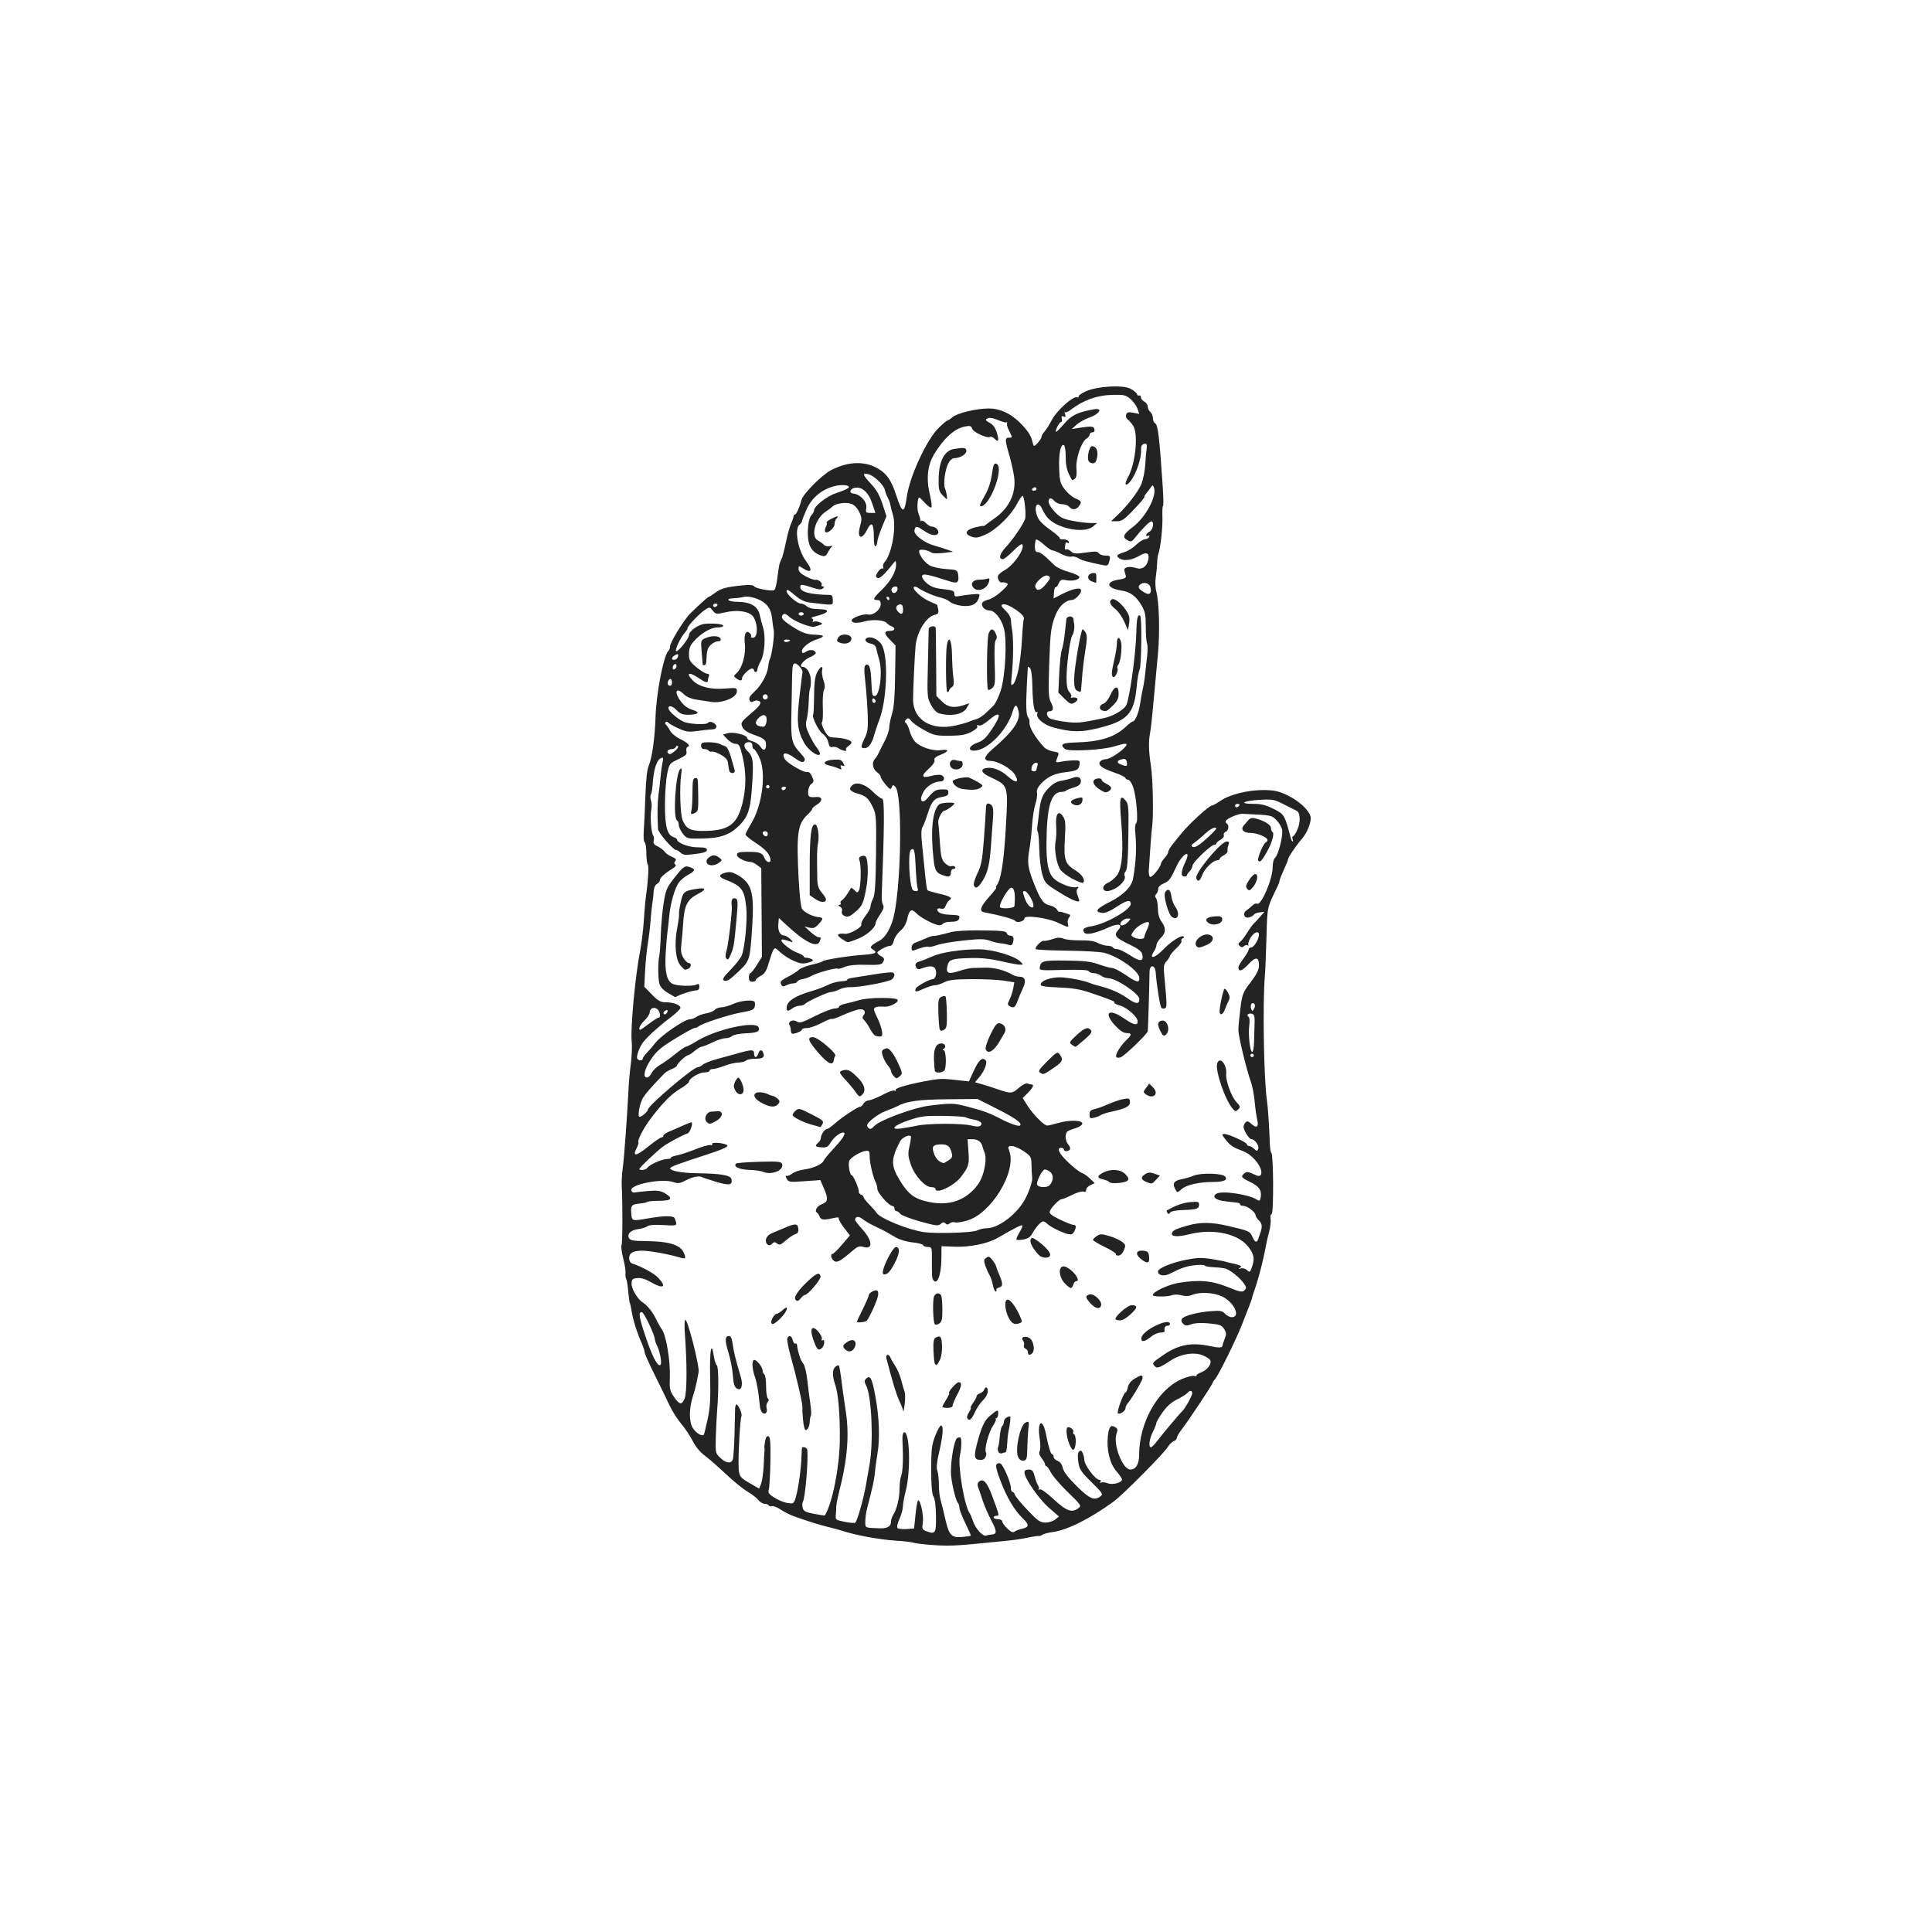 <?xml version="1.0" encoding="utf-8"?>
<!-- Generator: Adobe Illustrator 24.1.2, SVG Export Plug-In . SVG Version: 6.00 Build 0)  -->
<svg version="1.1" id="Layer_1" xmlns="http://www.w3.org/2000/svg" xmlns:xlink="http://www.w3.org/1999/xlink" x="0px" y="0px"
	 viewBox="0 0 2000 2000" style="enable-background:new 0 0 2000 2000;" xml:space="preserve">
<style type="text/css">
	.st0{fill:#FFFFFF;}
	.st1{fill:#232323;}
</style>
<rect y="0" class="st0" width="2000" height="2000"/>
<g>
	<path class="st1" d="M1142.07,919.15c0,4.44,6.24,4.39,13.59-0.13c6.2-3.77,10.23-9.76,8.46-12.6c-0.62-0.99-0.08-3.04,1.19-4.55
		c1.68-2.02,2.42-11.95,2.75-36.05c0.45-31.21,0.24-33.51-3.12-37.41c-5.55-6.36-6.33-2.38-4.27,22.05
		c2.5,29.93,1.06,48.29-4.35,55.59c-2.26,3.08-6.41,6.53-9.2,7.67C1144.08,915.01,1142.07,917.18,1142.07,919.15z"/>
	<path class="st1" d="M982.31,715.13c0.45-1.4,1.92-3.21,3.28-4.03c1.81-1.06,2.13-3.66,1.31-10.02
		c-0.65-4.76-1.27-15.19-1.39-23.24c-0.25-15.19-3.29-21.02-5.3-10.1c-1.36,7.39-1.16,45.99,0.24,48.25
		C981.04,716.93,981.86,716.57,982.31,715.13z"/>
	<path class="st1" d="M1023.82,602.13c0.82-3.16,0.45-3.86-1.6-3.08c-1.48,0.54-5.34,1.03-8.55,1.03c-6.44,0-9.48,4.06-6.08,8.17
		C1011.99,613.55,1021.85,609.85,1023.82,602.13z"/>
	<path class="st1" d="M969.09,686.39c-0.13-18.73-0.33-35.02-0.41-36.18c-0.33-3.12-7.31-2.01-7.31,1.16
		c0,1.51-0.38,17.98-0.82,36.66c-0.83,32.72-0.75,34.16,3.2,41.55c2.47,4.68,5.71,8.13,8.38,8.87c12.4,3.49,24.77,1.1,28.54-5.51
		l2.87-4.96l-5.58,1.88c-10.26,3.45-16.83,2.39-22.95-3.73l-5.68-5.67L969.09,686.39z"/>
	<path class="st1" d="M1299.29,904.78c-1.23,0.04-4.07,2.87-6.32,6.36c-3.37,5.21-3.7,6.78-1.85,9c1.97,2.38,2.74,2.09,6.32-2.34
		C1301.79,912.34,1302.86,904.78,1299.29,904.78z"/>
	<path class="st1" d="M1315.67,857.03c0-3.25-7.11-7.56-16.18-9.82c-3.25-0.82-5.42-0.28-7.11,1.69c-1.31,1.56-3.4,3.94-4.6,5.29
		c-3.94,4.39-0.74,8.05,6.98,8.05c6.65,0,17.38,4.56,17.38,7.39c0,0.7-0.86,1.81-1.94,2.47c-2.71,1.68-8.91,16.7-7.72,18.68
		c1.56,2.54,3.62,0.54,8.83-8.62c5.46-9.58,8.25-19.47,5.95-20.91C1316.37,860.73,1315.67,858.84,1315.67,857.03z"/>
	<path class="st1" d="M1212.61,927.85c-0.66-6.85-3.94-8.9-6.53-4.06c-2.02,3.77,3.53,23.2,7.31,25.57
		c6.12,3.9,8.42-3.41,3.33-10.55C1214.79,936.06,1212.94,931.14,1212.61,927.85z"/>
	<path class="st1" d="M987.52,464.79c-9.82,1.64-15.48,12.48-15.81,30.18c-0.24,11.42,0.24,13.63,3.86,17.45
		c2.26,2.42,4.31,4.39,4.6,4.39c0.86,0-0.49-7.97-1.93-11.22c-1.92-4.39,0.04-19.33,3.45-25.9c1.64-3.21,4.19-5.42,6.2-5.42
		c5.79,0,12.45-3.94,12.45-7.35C1000.34,463.39,998.16,463.02,987.52,464.79z"/>
	<path class="st1" d="M1022.83,518.12c8.87-13.14,14.21-34.66,9.32-37.65c-3.04-1.89-3.94,0.08-5.54,11.78
		c-0.9,6.61-3.57,14.5-6.82,20.12c-2.91,5.13-5.3,9.78-5.3,10.39C1014.49,525.92,1019.42,523.17,1022.83,518.12z"/>
	<path class="st1" d="M1022.75,713.81c0.53,0.86,2.51,0.24,4.36-1.44c3.04-2.74,3.28-5.13,2.59-25.29
		c-0.49-14.54-0.12-23.07,1.15-24.6c1.36-1.68,1.36-3.53-0.08-6.7c-2.54-5.58-5.26-5.54-7.39,0.08c-1.76,4.69-2.34,55.23-0.65,57.98
		L1022.75,713.81z"/>
	<path class="st1" d="M855.06,930.97c0-0.99-1.97-4.14-4.44-7.02c-3.24-3.9-4.43-7.47-4.55-13.55c-0.49-25.29-0.33-31.9,0.74-37.53
		c1.61-8.09-0.28-19.47-3.2-19.47c-3.87,0-5.38,12.04-5.38,43.32v30.02l5.87,3.98C849.76,934.55,855.06,934.67,855.06,930.97z"/>
	<path class="st1" d="M873.09,1107.9c-5.17,1.36-4.93,2.26,2.8,10.68c3.65,3.94,8.08,9.31,9.81,11.87c3.66,5.26,4.28,5.46,7.15,2.42
		c3.7-3.9,2.18-9.93-4.14-16.5C880.93,1108.31,877.85,1106.67,873.09,1107.9z"/>
	<path class="st1" d="M890.29,1035.14c-5.26,1.48-12.32,3.33-15.73,4.03c-3.41,0.73-6.08,2.09-5.92,3c0.17,0.95-2.01,1.77-4.8,1.85
		c-2.79,0.13-11.94,3.66-20.32,7.93c-13.22,6.7-15.68,7.39-18.8,5.45c-4.11-2.58-9.58,0.34-7.36,3.91c0.7,1.1,1.32,3.61,1.32,5.58
		c0.04,1.92,0.86,3.45,1.85,3.32c4.15-0.45,9.73-3,9.73-4.44c0-0.86,2.3-1.55,5.13-1.55c2.84,0,9.57-2.34,14.95-5.17
		c5.38-2.84,10.14-4.76,10.6-4.31c0.45,0.45,3.9-0.54,7.67-2.22c11.22-5.01,19.06-7.77,22.22-7.77c4.1-0.04,5.75,3.12,3.2,6.2
		c-1.64,1.98-1.47,3.16,0.79,5.42c1.56,1.56,4.14,5.38,5.71,8.45c1.6,3.08,3.77,6.16,4.85,6.9c1.06,0.69,3.45,1.31,5.21,1.31
		c2.67,0,3.08-1.03,2.38-5.75c-0.5-3.16-2.54-9.07-4.55-13.18c-2.06-4.11-3.74-8.21-3.74-9.11c0-2.47,3.74-3.45,10.68-2.88
		c5.91,0.54,16.05-4.92,13.63-7.35C926.51,1032.31,899.32,1032.56,890.29,1035.14z"/>
	<path class="st1" d="M985.02,896.65c-1.44,0.58-4.48-0.86-6.74-3.11c-3.57-3.62-4.31-6.57-5.34-21.73
		c-0.61-9.61-1.36-18.72-1.64-20.16c-0.66-3.73,3.86-12.39,6.49-12.48c2.05-0.04,10.14-5.96,10.14-7.39c0-1.65-13.51-0.9-15.6,0.82
		c-7.02,5.82-9.2,26.97-5.92,56.87c1.4,12.43,2.88,14.62,11.78,17.25c4.6,1.35,6.2,0.41,6.2-3.83c0-1.92,1.19-3.41,2.75-3.41
		c1.51,0,2.22-0.86,1.6-1.93C988.1,896.53,986.41,896.12,985.02,896.65z"/>
	<path class="st1" d="M946.75,983.62c6.53-2.67,13.38-4.31,14.66-3.49c0.73,0.45,4.72-0.37,8.82-1.85
		c4.15-1.44,16.6-3.57,27.72-4.72c16.59-1.77,21.39-1.68,26.81,0.28c3.62,1.31,8.58,2.51,11.01,2.67c2.42,0.17,6.12,0.86,8.21,1.57
		c2.91,0.94,3.98,0.33,4.76-2.71c1.19-4.56,0.17-6.82-3.21-6.82c-1.31,0-2.7-0.98-3.11-2.22c-0.9-2.63-4.77-3.04-30.88-3.2
		c-10.88-0.08-22.83,0.69-26.56,1.68c-11.83,3.16-17.38,4.31-18.81,4.02c-0.75-0.17-4.73,1.15-8.87,3
		c-4.11,1.81-8.87,3.77-10.55,4.35c-1.72,0.61-3.12,2.83-3.12,4.89C943.63,983.98,944.36,984.6,946.75,983.62z"/>
	<path class="st1" d="M917.63,1085.2c-1.76,0.33-3.73,1.44-4.35,2.46c-1.35,2.17,2.06,10.89,6.16,15.69
		c1.61,1.88,2.96,4.35,2.96,5.46c0,1.15,1.23,3.45,2.79,5.17c2.54,2.8,3.08,2.84,6,0.34c2.91-2.47,3-3.29,0.74-8.67
		C926.39,1092.39,920.92,1084.58,917.63,1085.2z"/>
	<path class="st1" d="M1014.99,815.48c2.95-2.22,2.76-2.67-2.63-5.83c-3.2-1.85-7.31-3.94-9.11-4.64
		c-3.53-1.35-17.12,1.64-17.04,3.73c0.17,3.25,5.04,7.23,9.77,7.93C1006.24,818.19,1011.91,817.81,1014.99,815.48z"/>
	<path class="st1" d="M840.04,1153.52c-12.86-6.53-13.31-6.61-16.75-3.49c-1.98,1.77-3.12,3.94-2.59,4.76
		c1.47,2.46,11.5,7.23,20.2,9.65c4.39,1.19,8.13,2.26,8.34,2.34c0.24,0.12,1.19-1.36,2.22-3.21
		C853.05,1160.58,851.74,1159.43,840.04,1153.52z"/>
	<path class="st1" d="M863.2,1097.26c0.24-1.8,0.91-3.69,1.47-4.27c2.1-2.09-17.53-18.89-22.54-19.21
		c-7.23-0.54-5.75,3.77,5.71,16.84C857.28,1101.46,862.25,1103.59,863.2,1097.26z"/>
	<path class="st1" d="M1128.8,1226.86l4.44-2.06l-4.89-4.76c-2.7-2.63-6.61-5.3-8.66-5.95c-2.05-0.66-8.25-5.47-13.72-10.68
		c-9.77-9.32-12.6-15.19-7.31-15.19c1.44,0,2.63,0.78,2.63,1.76c0,2.33,4.8,2.26,6.29-0.13c0.65-1.03-0.13-3.28-1.68-5.01
		c-3.37-3.73-3.7-11.78-0.62-13.79c1.23-0.78,5.01-2.26,8.42-3.29c3.41-0.98,6.4-3,6.7-4.47c0.74-3.74-13.56-4.15-25.05-0.75
		c-4.85,1.44-9.94,2.63-11.26,2.63c-3.28,0-14.82-11.66-20.65-20.9l-4.77-7.6l5.38-5.37c5.38-5.38,6.78-8.67,3.74-8.67
		c-0.9,0-2.8-0.44-4.24-0.98c-1.47-0.58-5.37,1.43-9.03,4.64c-6.85,5.99-7.97,6.08-22.29,1.11c-4.39-1.52-11.33-3.74-15.44-4.89
		l-7.47-2.18l4.07-4.8c5.91-7.02,9.16-15.65,6.81-18.03c-3.45-3.41-7.1-0.08-12.19,11.09l-5,10.92l-11.54-1.31
		c-13.76-1.61-18.35-1.65-26.56-0.25c-23.37,4.03-39.09,8.42-37.78,10.55c0.65,0.99,0.24,1.23-0.9,0.49
		c-1.15-0.66-6.69,1.23-12.4,4.27c-5.67,3.04-12.11,5.62-14.33,5.79c-2.18,0.17-4.72,1.72-5.67,3.45c-0.91,1.77-2.43,3.16-3.36,3.16
		c-2.51,0-19.47,11.29-26.41,17.53c-3.36,3.04-6.86,5.5-7.8,5.5c-2.39,0-6.37,5.62-6.45,9.08c-0.04,1.6-1.23,3.9-2.7,5.09
		c-4.03,3.32-3.25,4.39,3.4,4.89c5.17,0.37,6.61-0.45,9.69-5.47c3.69-5.99,11.7-11.53,13.71-9.52c1.48,1.48-2.5,7.26-12.35,17.82
		c-4.39,4.73-8.42,9.65-8.91,10.96c-1.4,3.66-10.68,7.84-20.12,9.08c-4.64,0.61-10.35,2.58-12.65,4.39
		c-2.3,1.77-4.97,2.74-5.96,2.18c-0.95-0.62-0.78,0.69,0.37,2.83c2.02,3.77,2.8,3.86,18.52,2.75l16.43-1.16l3.9,9.12
		c4.48,10.39,3.98,13.46-2.51,15.92c-4.88,1.85-7.76,6.74-4.96,8.59c0.9,0.61,2.22,2.54,2.83,4.23c1.27,3.45,4.28,3.77,14.09,1.48
		c3.82-0.9,6.24-0.9,5.67,0c-0.53,0.86,1.85,5.26,5.3,9.76l6.24,8.18l-8.14,9.57c-4.47,5.26-8.86,9.52-9.72,9.52
		c-2.47,0-1.81,4.68,1.02,6.98c3.12,2.63,6.61,0.95,17.7-8.66c7.11-6.12,8.66-6.78,13.34-5.42c10.14,2.92,9.2-6.98-1.84-18.92
		c-3.83-4.15-6.94-8.3-6.94-9.24c0-3.57,3.94-3.94,7.63-0.79c2.13,1.81,7.84,5.18,12.73,7.43c4.84,2.3,10.06,4.85,11.5,5.71
		c1.47,0.83,5.95,3.42,9.93,5.75c4.22,2.47,11.58,4.65,17.7,5.3c5.71,0.58,10.67,1.89,11.04,2.92c0.34,1.02,2.51,1.84,4.81,1.84
		c4.02,0,4.23,0.58,4.14,11.99c-0.08,17,0.08,20.08,1.19,21.88c4.07,6.53,8.46-4.44,8.63-21.43l0.12-13.27l13.48,0.54
		c15.81,0.62,34.65-3.25,44.96-9.28c17.04-9.93,24.34-13.63,25.21-12.77c0.49,0.54-0.86,3.83-3.04,7.36
		c-2.13,3.49-3.49,6.81-2.91,7.39c0.54,0.53,3.82,0.45,7.26-0.21c4.32-0.78,7.11-2.67,8.91-5.95c3.57-6.53,9.07-12.77,11.29-12.77
		c0.99,0,2.88,1.1,4.24,2.46c3.2,3.16,15.06,9.11,21.22,10.6c3.66,0.86,5.21,0.33,6.61-2.3c2.59-4.8,2.3-7.22-0.82-7.22
		c-1.48,0-7.8-2.47-14.04-5.51c-8.58-4.18-11.09-6.23-10.3-8.41c1.39-3.98,9.72-12.53,12.27-12.61c1.16,0,6.04-2.01,10.89-4.47
		c4.88-2.43,10.13-3.94,11.66-3.38c1.89,0.75,2.84,0.13,2.84-1.76C1124.34,1230.18,1126.34,1227.96,1128.8,1226.86z M916.98,1150.07
		c4.44-1.57,9.56-3.7,11.41-4.68c9.85-5.42,22.21-7.19,52.35-7.43l31.12-0.29l18.6,9.37c20.36,10.22,28,15.64,25.5,18.03
		c-1.4,1.35-10.31-1.72-20.65-7.15c-10.68-5.62-17.21-7.97-34.98-12.65c-12.9-3.36-16.1-3.45-38.81-0.62
		c-15.68,1.98-50.99,15.03-56.25,20.82c-1.61,1.77-3.45,3.19-4.15,3.19c-1.6,0-3.53-2.01-3.53-3.73
		C897.6,1161.85,909.42,1152.78,916.98,1150.07z M949.62,1165.22c-4.72,0.99-12.11,2.3-16.38,2.92c-12.77,1.77-8.17-3.2,7.88-8.59
		c12.4-4.1,16.54-4.64,35.31-4.39c11.67,0.17,22.05,0.82,23.04,1.44c0.98,0.62,4.76,1.68,8.41,2.39c7.19,1.35,9.82,3.69,7.1,6.4
		c-1.06,1.06-4.55,0.99-9.48-0.25C995.73,1162.72,961.2,1162.8,949.62,1165.22z M981.94,1201.19c-2.51,1.6-4.73,2.91-5.01,2.84
		c-4.76-1.07-8.05-4.28-10.02-9.65c-2.8-7.77-1.23-9.65,7.97-9.73c6.16,0,8.66,2.18,10.38,9.03
		C986.17,1197.33,985.51,1198.84,981.94,1201.19z M931.8,1181.44c1.94-3.73,9.16-7.18,11.09-5.26c0.45,0.45-0.12,4.97-1.31,10.06
		c-1.85,8.05-1.68,10.51,1.19,19.02c3.98,11.7,14.71,23.65,21.27,23.65c2.42,0,4.39,0.82,4.39,1.81c0,5.99,19.33-3.08,26.35-12.4
		c8.14-10.8,8.7-12.81,7.77-26.24l-0.91-12.77h5.33c5.22,0,9.12,2.91,10.07,7.47c0.24,1.23,1.27,4.27,2.29,6.7
		c2.13,5.21,0.45,17.45-3.65,26.85c-3.66,8.3-12.04,16.63-21.15,21.02c-9.82,4.73-21.31,5.59-34.66,2.56
		c-13.42-3.04-19.88-8.01-28.24-21.73C922.07,1206.49,922.11,1200.04,931.8,1181.44z M1060.16,1243.11
		c-8.91,14.99-27.1,28.34-38.64,28.34c-2.95,0-7.55,1.06-10.18,2.33v0.04c-4.65,2.26-41.52,3.42-54.41,1.72
		c-16.22-2.18-45.87-14.16-49.48-20.03c-0.91-1.44-4.28-5.34-7.52-8.58c-3.25-3.29-5.92-6.7-5.92-7.6s-1.19-2.09-2.67-2.67
		c-1.47-0.58-2.54-1.92-2.33-3.04c0.45-2.83-5.71-17.08-7.39-17.08c-1.89,0-3.86-11.29-2.51-14.74c1.31-3.45,11.41-9.61,17.01-10.39
		c3.6-0.48,4.14,0.17,4.14,5.63c0,6.61,3.57,21.88,6.33,27.01c0.86,1.68,1.64,4.72,1.64,6.77c0,3.91,12.15,17.62,15.64,17.62
		c1.16,0,2.06,1.2,2.06,2.63c0,1.48,0.89,2.67,2.01,2.67c1.1,0,2.95,1.27,4.07,2.8c1.1,1.51,10.34,5.09,20.49,7.93
		c16.26,4.51,18.76,4.84,21.31,2.54c2.13-1.94,3.33-2.05,4.85-0.54c1.57,1.48,2.67,1.48,4.56-0.08c1.36-1.15,3.77-1.6,5.3-1.02
		c1.51,0.57,7.18-0.21,12.6-1.81c24.92-7.23,51.28-50.34,43.81-71.7c-1.77-5.17-1.64-5.46,2.59-5.46c2.42,0,7.97,2.42,12.28,5.38
		c7.56,5.21,7.88,5.78,8.01,14.61c0.07,5.1,0.41,10.6,0.69,12.24C1069.23,1222.46,1064.92,1235.02,1060.16,1243.11z
		 M1086.76,1226.69c-2.5,3.08-11.9,2.83-13.1-0.33c-0.99-2.51,3.94-13.14,7.15-15.44c0.9-0.66,3.49,0.13,5.75,1.77
		C1090.83,1215.73,1090.91,1221.72,1086.76,1226.69z"/>
	<path class="st1" d="M820.4,1043.77c1.89-1.4,5.14-2.6,7.19-2.6c2.05,0,4.48-0.74,5.42-1.64c3.04-3.04,23.57-12.52,27.01-12.52
		c1.85,0,5.79-1.23,8.79-2.71c3.04-1.52,8.13-2.59,11.37-2.42c8.95,0.45,40.73-5.55,43.4-8.22c2.71-2.71,3.04-5.5,0.78-6.9
		c-0.9-0.58-9.44,0.28-19.05,1.85c-9.61,1.56-20.09,3.24-23.24,3.69c-3.12,0.49-5.42,1.44-5.06,2.06c0.41,0.61-2.54,1.31-6.49,1.56
		c-3.98,0.21-10.1,1.89-13.59,3.74c-3.49,1.8-11,4.68-16.75,6.32c-17.82,5.17-25.74,10.55-25.87,17.41
		C814.33,1047.14,815.85,1047.22,820.4,1043.77z"/>
	<path class="st1" d="M1180.58,1302.9c6.98,5.67,9.65,5.13,9-1.77c-0.49-4.89-1.35-5.88-5.71-6.37
		C1176.36,1293.9,1174.68,1298.01,1180.58,1302.9z"/>
	<path class="st1" d="M1170.2,1360.66c7.59-6.81,7.97-9.52,1.27-9.52c-4.6,0-19.51,13.55-16.35,14.86
		C1159.89,1367.97,1163.46,1366.7,1170.2,1360.66z"/>
	<path class="st1" d="M1185.1,1215.73c-4.6,3.04-3.98,5.58,1.88,7.93c5.42,2.22,5.42,2.22,9.78-2.43l3.98-4.23l-5.71-2.01
		C1190.4,1213.38,1188.51,1213.51,1185.1,1215.73z"/>
	<path class="st1" d="M996.47,791.83c0.34-2.39-0.37-3.98-1.76-3.98c-1.28-0.04-4.03-0.49-6.09-1.07c-4.51-1.19-7.14,3.78-3.98,7.6
		C987.89,798.27,995.82,796.59,996.47,791.83z"/>
	<path class="st1" d="M1231.95,1244.46c-7.47,0.66-15.07,3.37-24.06,8.67c-0.37,0.2-0.04,1.32,0.65,2.42
		c0.95,1.55,1.65,1.52,2.71-0.21c0.86-1.43,6.03-2.46,13.92-2.74c14.04-0.49,16.1-1.23,16.1-5.79
		C1241.28,1244.01,1240.04,1243.73,1231.95,1244.46z"/>
	<path class="st1" d="M1202.31,1056.62c-4.28,1.11-4.48,4.19-0.79,11.33c2.26,4.39,3.25,4.97,5.3,3.25
		C1212.12,1066.8,1208.46,1054.98,1202.31,1056.62z"/>
	<path class="st1" d="M1186.05,1132.71c7.67,5.82,14.28-0.38,7.55-7.06l-3.86-3.87l-3.32,4.36
		C1183.38,1130.15,1183.34,1130.65,1186.05,1132.71z"/>
	<path class="st1" d="M1127.9,1153.73c0,3.94,0.54,4.31,4.85,3.28c2.67-0.65,5.75-1.85,6.86-2.71c1.06-0.82,5.46-2.26,9.72-3.2
		c15.85-3.37,20.65-5.83,20.41-10.31c-0.21-3.77-0.86-4.07-6.44-3.12c-3.42,0.54-10.55,2.95-15.94,5.3
		c-5.34,2.34-11.95,4.76-14.62,5.3C1129.02,1149.08,1127.9,1150.36,1127.9,1153.73z"/>
	<path class="st1" d="M980.18,1048.41c-0.17-8.75-0.82-16.39-1.44-17c-0.62-0.62-2.63-0.37-4.44,0.61
		c-2.87,1.53-3.24,3.7-2.87,16.39c0.24,8.05,0.82,15.72,1.35,17.08c0.69,1.81,1.8,1.97,4.31,0.62
		C980.05,1064.5,980.42,1062.41,980.18,1048.41z"/>
	<path class="st1" d="M977.1,1085.65c2.79-1.81,1.19-5.5-2.43-5.5c-5.62,0-8.25,5.54-7.84,16.63c0.21,5.95,0.7,11.45,1.11,12.15
		c1.36,2.46,8.99,1.36,10.06-1.48c2.05-5.3,1.19-20.25-1.16-20.25C975.25,1087.2,975.33,1086.75,977.1,1085.65z"/>
	<path class="st1" d="M1008.09,916.35c1.64,4.28,4.35,2.96,9.03-4.43c5.34-8.46,7.43-17.33,8.79-37.28
		c0.54-8.25,1.44-20.24,1.94-26.57c0.99-11.87,0.04-15.23-4.48-16.22c-2.01-0.45-2.71,1.2-2.83,6.5c-0.13,3.9-1.03,18.1-2.1,31.58
		c-1.56,20.57-2.63,26.03-6.61,34.16C1009.24,909.42,1007.56,914.92,1008.09,916.35z"/>
	<path class="st1" d="M1076.54,1110.33c3.65,2.33,3.45,2.42,13.71-4.52c9.82-6.61,10.8-8.7,6.82-14.21c-2.39-3.2-3-2.87-12.81,6.86
		C1075.96,1106.67,1074.44,1109.01,1076.54,1110.33z"/>
	<path class="st1" d="M1235.72,1217.04c-3.28,1.36-8.99,3.04-12.73,3.73c-7.55,1.4-9.52,4.35-6.61,9.78
		c2.39,4.48,2.17,4.48,7.02,0.25c4.8-4.15,18.07-7.23,31.66-7.23c11.7,0,16.26-1.97,13.22-5.62
		C1265.41,1214.5,1243.24,1213.88,1235.72,1217.04z"/>
	<path class="st1" d="M964.9,990.14c-4.39,2.01-9.9,4.23-12.28,4.89c-4.84,1.31-6.08,3.41-3.94,6.81c1.1,1.72,2.67,1.81,6.28,0.41
		c8.34-3.15,12.98-2.29,13.89,2.51c0.86,4.47-0.9,8.95-3.53,8.95c-3.29,0-16.34,7.23-17.25,9.57c-1.56,3.94-0.13,4.03,8.17,0.25
		c4.28-1.93,9.45-3.57,11.5-3.57c2.05,0,6.4-1.44,9.73-3.12c4.76-2.46,10.75-3.12,28.74-3.25c12.45-0.03,27.43,0.66,33.22,1.61
		l10.59,1.68l-1.15,6.4c-0.66,3.49-2.34,8.7-3.78,11.5c-2.13,4.23-2.18,5.34-0.2,6.61c4.31,2.71,6.08,1.64,8.46-5.09
		c1.31-3.66,3.86-9.73,5.67-13.55c3.61-7.6,2.22-11.71-3.98-11.71c-1.85,0-4.76-0.78-6.44-1.77c-8.96-5.13-19.64-7.84-29.65-7.52
		c-3.9,0.13-9.28,0.21-11.98,0.29c-2.67,0.04-8.83,1.4-13.68,3c-11.46,3.73-14.17,2.71-12.6-4.8c1.43-7.02,4.31-8.01,25-8.5
		c10.07-0.24,20.2,0.86,30.6,3.29c8.58,2.01,17.32,3.61,19.46,3.61c3.82,0,3.82,0,0.37-3.37c-6.08-5.87-28.86-12.56-42.91-12.56
		C994.79,982.71,974.02,985.92,964.9,990.14z"/>
	<path class="st1" d="M1034.61,1059.24c-2.67-0.37-4.72,2.22-9.35,11.78c-3.29,6.82-5.46,13.59-4.85,15.16
		c2.22,5.79,8.9,1.68,14.91-9.11c1.23-2.22,3.2-5.59,4.44-7.56C1042.42,1065.2,1039.83,1060.02,1034.61,1059.24z"/>
	<path class="st1" d="M1109.46,1081.42c1.74,1.23,3.46,2.25,3.83,2.25c0.37,0,4.55-3.32,9.31-7.43c6.57-5.67,8.18-8,6.74-9.72
		c-3.12-3.83-6.44-2.67-14.95,5.13C1106.96,1078.5,1106.6,1079.28,1109.46,1081.42z"/>
	<path class="st1" d="M1356.6,845.08c-1.85-6.73-11.98-16.05-23.52-21.63c-9.24-4.48-13.51-5.42-24.47-5.59
		c-16.3-0.2-35.6,4.56-45.17,11.13c-3.86,2.67-7.84,4.89-8.83,4.89c-3,0.04-24.88,20.16-32.23,29.6c-2.13,2.71-5.92,7.43-8.42,10.47
		c-2.5,3.08-4.56,6.61-4.56,7.88c0,1.24-1.68,4.03-3.69,6.2c-2.02,2.13-3.83,5.01-4.03,6.41c-0.58,3.94-9.41,14.41-11.21,13.3
		c-0.87-0.58-1.44-3.65-1.24-6.9c2.06-30.84,2.63-38.72,3.45-44.84c1.57-12.24,0.86-49.02-1.23-62.9
		c-2.38-16.09-2.63-25.18-0.86-34.53c1.2-6.45,2.67-21.56,8.18-82.41c2.01-22.25,1.19-52.72-1.72-63.52
		c-1.03-3.77-1.31-10.39-0.66-14.62c0.66-4.27,1.31-10.96,1.44-14.86c0.08-3.9,0.69-8.25,1.27-9.73c2.18-5.41,4.64-27.83,4.23-38.51
		c-0.24-6.12,0.04-11.08,0.62-11.08c0.57,0,0.45-8.95-0.29-19.92c-3.41-51.28-4.92-63.97-7.8-65.65c-1.31-0.78-2.42-3.28-2.42-5.54
		c0-2.26-1.2-5.1-2.67-6.33c-1.44-1.23-2.63-3.69-2.63-5.46c0-1.81-1.6-4.15-3.57-5.18c-1.93-1.02-3.53-3.11-3.53-4.59
		s-0.69-2.26-1.6-1.72c-0.86,0.54-2.02-0.17-2.54-1.57c-0.54-1.39-3.57-3.9-6.78-5.54c-8.05-4.18-35.07-2.46-46.56,2.95
		c-4.39,2.06-7.59,4.48-7.06,5.34c0.54,0.86-0.16,1.11-1.51,0.62c-3.98-1.57-21.15,13.83-26.04,23.28
		c-2.46,4.72-5.82,10.13-7.55,12.07c-1.69,1.93-3.17,4.35-3.17,5.38c-0.08,2.54-6.9,10.6-8.01,9.44c-0.49-0.49-1.23-2.71-1.68-4.89
		c-1.03-5.5-5.58-12.11-13.55-19.78c-9.52-9.12-20.24-13.89-31.37-13.89c-12.7,0-32.77,4.76-37.58,8.96
		c-2.18,1.89-4.51,3.45-5.21,3.45c-0.65,0-4.76,3.41-9.03,7.6c-12.49,12.11-30.26,50.58-33.14,71.65
		c-2.38,17.53-4.68,17.25-10.71-1.31c-5.09-15.53-9.37-22.05-17.98-27.47c-13.76-8.7-31.29-8.42-49.27,0.74
		c-9.78,4.97-29.61,24.96-31.12,31.37c-1.81,7.27-5.26,14.86-6.82,14.86c-0.74,0-1.31,0.87-1.31,1.93c0,1.07-1.19,4.48-2.58,7.52
		c-1.4,3.08-3.82,11.87-5.38,19.54c-1.56,7.68-3.65,15.57-4.68,17.49c-1.97,3.7-2.26,4.93-4.35,20.82
		c-0.69,5.38-2.01,10.22-2.87,10.8c-2.47,1.61-19.55-1.56-20.99-3.86c-0.86-1.4-4.68-1.72-11.66-1.03
		c-17.16,1.72-22.5,3.16-28.41,7.6c-3.12,2.3-6.03,4.18-6.53,4.18c-0.95,0-8.96,7.15-19.38,17.29
		c-6.69,6.49-22.01,31.78-21.06,34.78c0.25,0.86-0.61,2.83-1.96,4.43c-5.01,5.92-12.28,44.26-13.02,68.41
		c-0.57,20.2-3.49,41.44-6.77,49.28c-1.98,4.64-3.12,14.57-3.7,31.9c-0.45,13.79-1.23,30.05-1.68,36.09
		c-0.45,6.29-0.08,11.46,0.95,12.08c0.94,0.62,1.72,5.67,1.72,11.25c0,5.58,0.69,10.92,1.52,11.87c1.27,1.44,0.2,18.65-2.18,34.45
		c-0.38,2.43-1.24,12.81-1.93,23.04c-0.66,10.23-2.43,24.6-3.86,31.9c-5.01,25.33-10.14,80.27-8.74,93.2
		c0.53,4.97,0.16,15.31-0.82,23.04c-1.03,7.67-2.14,19.91-2.47,27.21c-1.4,28.21-4.59,72.19-5.99,81.5
		c-0.78,5.38-1.23,13.72-0.99,18.61c0.99,19.5,0.86,59.37-0.24,61.13c-0.62,1.03,0.16,7.06,1.76,13.43
		c1.6,6.36,2.67,13.34,2.38,15.47c-0.24,2.1,0.04,4.69,0.66,5.71c0.65,0.99,1.6,6.82,2.13,12.94c0.54,6.12,1.31,11.66,1.72,12.36
		c0.41,0.65,1.23,4.39,1.81,8.29c1.31,8.45,5.5,21.96,10.1,32.35c1.85,4.18,3.36,8.75,3.36,10.14c0,1.39,4.68,11.9,10.39,23.4
		c5.75,11.5,12.65,25.67,15.36,31.53c2.71,5.83,8.29,14.62,12.4,19.47c4.07,4.89,9.37,12.84,11.78,17.73
		c2.63,5.38,7.39,11.13,12.19,14.75c4.31,3.2,14.17,11.83,21.93,19.13c7.72,7.31,17.7,15.44,22.14,18.03
		c4.44,2.58,9.52,6.49,11.29,8.7c1.77,2.22,4.72,4.07,6.57,4.07c1.81,0,3.77,0.74,4.35,1.68c0.58,0.9,2.09,1.27,3.4,0.78
		c1.31-0.49,5.3,1.06,8.87,3.49c3.58,2.42,9.85,5.58,13.96,7.06c16.14,5.67,25.58,8.62,34.9,10.92c5.38,1.27,12.57,3.28,15.98,4.39
		c12.97,4.23,38.26,8.87,53.79,9.85c8.91,0.54,17.36,1.52,18.85,2.13c1.44,0.62,9.82,1.65,18.6,2.34
		c16.66,1.27,26.07,0.9,54.03-1.92c9.24-0.95,21.23-2.14,26.57-2.67c5.37-0.49,14.12-1.85,19.5-3.01
		c5.34-1.15,10.43-1.88,11.25-1.68c0.82,0.21,2.43-0.32,3.53-1.23c1.11-0.86,6.03-2.18,10.88-2.83
		c15.36-2.17,38.51-13.8,62.91-31.49c9.61-6.99,52.19-49.9,56.29-56.75c1.61-2.67,4.35-5.3,6.08-5.88c1.76-0.53,3.16-2.05,3.16-3.28
		c0-1.27,2.22-5.17,4.89-8.66c8.38-11.01,32.31-47.06,32.31-48.74c0-0.49,1.16-2.18,2.5-3.7c3.42-3.86,20.74-38.84,27.22-55.06
		c6.5-16.22,11.01-28.09,11.09-29.23c0-0.45,0.41-1.85,0.82-3.08c5.58-15.72,10.6-34.98,14-53.63c0.32-1.92,1.64-7.31,2.84-11.94
		c1.19-4.65,1.81-10.4,1.36-12.77c-0.45-2.43,0.04-4.68,1.1-5.06c2.22-0.74,1.93-61.46-0.28-63.14c-0.71-0.54-1.44-4.97-1.61-9.82
		c-0.57-16.76-1.97-37.82-2.99-44.59c-3.24-21.77-4.55-101.13-2.13-129.06c0.45-4.83,1.19-22.7,1.64-39.62
		c0.94-32.4,0.41-30.02,11.13-52.19c1.36-2.75,2.42-5.71,2.42-6.57s2.02-5.95,4.44-11.29c2.43-5.3,4.43-10.27,4.43-11.01
		c0-1.93,8.7-14.74,14.25-21.02C1353.52,861.75,1357.96,850.13,1356.6,845.08z M1281.22,832.15c1.53,0,2.3,0.78,1.68,1.77
		c-0.61,0.98-1.84,1.77-2.78,1.77c-0.91,0-1.64-0.79-1.64-1.77C1278.48,832.93,1279.7,832.15,1281.22,832.15z M1236.3,872.47
		c2.22-1.52,7.18-5.62,10.92-9.16c6.08-5.63,11.74-8.22,11.74-5.38c0,0.54-3,3.73-6.65,7.18c-10.39,9.73-15.47,12.98-17.9,11.46
		C1232.81,875.59,1233.31,874.48,1236.3,872.47z M1189.29,954.95c0.58,0.58-0.24,3.83-1.81,7.15c-1.6,3.36-2.91,6.98-2.91,8.05
		c0,2.42-6.94,2.42-11.09,0c-3-1.72-3-2.1,0.37-6.78C1177.42,958.37,1187.32,952.99,1189.29,954.95z M1185.47,613.79
		c-6.28-3.53-7.97-5.95-5.75-8.17c3.77-3.77,10.02-2.39,11.25,2.54C1192.41,613.96,1190.06,616.37,1185.47,613.79z M1071.29,504.41
		c0.94,0,1.68,0.78,1.68,1.77c0,0.99-1.23,1.77-2.75,1.77c-1.51,0-2.3-0.78-1.68-1.77C1069.15,505.18,1070.38,504.41,1071.29,504.41
		z M1065.58,938c-1.52-1.23-3.7-4.93-4.8-8.25c-2.47-7.43-2.47-7.23,0.24-7.23c1.19,0,4.03,3.33,6.24,7.4h-0.04
		C1071.36,937.54,1070.47,941.9,1065.58,938z M1047.59,651.44c-0.49-2.42-0.99-6.61-1.07-9.27c-0.08-3.05-2.22-6.86-5.67-10.14
		c-4.44-4.28-5-5.55-2.83-6.37c4.68-1.77,24.02,11.33,21.88,14.82c-0.49,0.79-1.31,9.73-1.85,19.92
		c-0.54,10.19-2.09,24.39-3.49,31.58c-1.4,7.18-3.86,14.33-5.46,15.92c-2.71,2.67-2.83,1.89-1.51-11.29
		C1049.15,681.42,1049.15,658.67,1047.59,651.44z M971.22,630.83c-0.45-2.54-1.06-4.76-1.35-4.92c-0.28-0.21-3.86-1.76-7.93-3.53
		c-8.08-3.53-17.9-12.64-15.84-14.7c0.69-0.69,2.63-0.28,4.27,0.9c4.93,3.53,16.87,8.66,23.48,10.06c3.36,0.75,7.73,2.71,9.65,4.44
		c1.98,1.72,7.56,3.57,12.45,4.11c9.81,1.06,15.47-1.72,17.57-8.83c1.1-3.66,0.74-3.82-7.36-3.08c-4.68,0.41-10.67,1.23-13.34,1.81
		c-4.03,0.82-4.89,0.37-4.89-2.47c0-2.99-1.64-3.65-11.29-4.72c-8.55-0.9-12.65-2.33-17-5.99c-3.21-2.67-5.51-6.08-5.14-7.64
		c0.66-2.87,5.34-1.97,29.65,5.83c7.02,2.26,8.86,0.58,7.72-7.15c-0.69-4.88-1.15-5.09-12.69-5.91c-6.74-0.45-14.25-2.18-17.16-3.9
		c-5.62-3.33-11.91-12.73-10.3-15.31c1.1-1.77,9.31-0.34,12.52,2.22c1.12,0.86,6.61,1.02,12.24,0.37l10.19-1.23l-5.99-2.18
		c-3.33-1.2-9.28-3.04-13.27-4.15c-10.8-2.91-21.93-11.54-20.74-16.05c1.19-4.64,2.18-4.56,10.1,0.78
		c6.85,4.68,12.49,5.67,14.37,2.59c1.57-2.5-2.42-7.02-6.16-7.02c-1.68,0-4.47-1.56-6.23-3.49c-1.72-1.94-3.87-3.04-4.76-2.5
		c-0.87,0.53-1.4,0.28-1.24-0.49c0.17-0.82-0.65-3.86-1.84-6.78c-1.93-4.68-1.31-16.83,0.82-16.83c0.45,0,3.15,2.59,5.99,5.75
		c2.84,3.15,5.71,5.17,6.44,4.43c0.75-0.75,0.04-6.69-1.56-13.31c-3.98-16.54-2.43-30.55,4.59-42.04
		c10.1-16.54,21.07-26.36,31.7-28.37c5.42-1.03,6.57-0.66,7.52,2.29c1.19,3.66,15.6,10.27,18.55,8.46c0.9-0.58,2.96,0.25,4.56,1.85
		c4.18,4.18,4.93,2.13,2.35-6.33c-1.61-5.17-3.9-8.34-7.43-10.13c-3.98-2.1-4.56-3.05-2.67-4.24c2.5-1.56,5.66-1.02,14,2.43
		c2.42,0.98,5.21,1.64,6.2,1.39c0.98-0.24,1.23,0.13,0.52,0.83c-0.69,0.65,0.34,4.31,2.26,8.08c3.49,6.9,3.49,6.9-0.08,6.9
		c-4.51,0-4.51,2.26,0.17,18.15c2.05,7.06,4.31,17.25,5.02,22.58c2.22,16.67-5.06,32.07-20.05,42.62c-4.02,2.84-8.34,5.99-9.57,7.02
		c-1.19,1.03-2.22,1.52-2.22,1.1c0-0.41-3.77,0.21-8.38,1.35c-10.17,2.63-11.94,6.86-4.02,9.65c4.64,1.61,7.02,1.24,14.74-2.22
		c11.05-4.96,26.45-20.03,32.39-31.61c2.39-4.64,5.01-8.42,5.79-8.42c1.97,0,4.06,20.2,2.54,24.26
		c-2.26,6.04-12.69,21.23-19.75,28.79c-6.65,7.14-7.97,12.48-3,12.48c1.19,0,5.87-3.73,10.39-8.29c4.52-4.59,8.7-7.8,9.32-7.18
		c3.77,3.77-8.17,21.51-18.19,27.01c-3.11,1.68-6.12,4.27-6.69,5.75c-1.07,2.74,2.09,7.97,4.1,6.81c0.62-0.33,2.58-0.08,4.39,0.58
		c2.8,0.99,2.13,2.18-4.89,8.66c-4.47,4.11-10.58,8.01-13.59,8.58c-3,0.62-5.87,2.19-6.4,3.53c-1.31,3.49,2.8,7.68,7.52,7.68
		c5.38,0,12.11,8.25,14.9,18.27c3.57,12.73,1.56,50.51-3.45,65.37c-2.17,6.53-5.55,13.31-7.43,15.07c-1.89,1.72-5.55,5.26-8.18,7.84
		c-2.63,2.54-6.77,5.21-9.2,5.87c-2.42,0.66-6.03,1.93-7.96,2.8v0.04c-1.98,0.86-8.33,2.63-14.17,3.94
		c-24.68,5.37-43.19-5.88-43.57-26.45c-0.11-8.25,1.77-48.98,2.63-56.41c1.69-14.82,10.81-29.53,19.64-31.74
		C971.22,635.63,971.92,634.61,971.22,630.83z M934.8,631.36c0,4.56-1.72,5.26-4.96,2.02c-2.88-2.84-2.71-6.16,0.37-7.32
		C933.44,624.79,934.8,626.32,934.8,631.36z M929.17,610.1c-0.69,3.57-4.23,5.05-5.83,2.46c-1.56-2.5,0.42-5.41,3.7-5.41
		C928.6,607.14,929.5,608.41,929.17,610.1z M884.05,505.18c7.8-1.92,14.75,3.83,18.69,15.53l3.49,10.26h-5.18
		c-4.64,0-5.05-0.48-4.27-4.88c1.15-6.65-6.12-14.58-14.13-15.31C878.92,510.4,879.98,506.21,884.05,505.18z M740.92,624.88
		c1.52,0,2.26,0.78,1.64,1.77c-0.57,0.99-1.85,1.77-2.74,1.77c-0.9,0-1.65-0.78-1.65-1.77
		C738.16,625.65,739.39,624.88,740.92,624.88z M699,678.09c2.79-1.48,3.32-1.24,2.95,1.27c-0.24,1.68-1.76,3.32-3.36,3.65
		C694.52,683.79,694.85,680.3,699,678.09z M700.35,689.43c0,1.43-0.99,3-2.18,3.45c-1.28,0.49-2.02-0.37-1.77-2.06
		C696.94,687.17,700.35,685.94,700.35,689.43z M694.03,702.81c0.91,0,1.6,1.6,1.6,3.53c0,3.49-1.88,4.64-4.02,2.5
		C690.21,707.41,692.06,702.81,694.03,702.81z M667.3,1056.25c2.91-2.8,5.3-6.57,5.3-8.38c0-4.18,4.59-5.95,8.01-3.12
		c2.87,2.39,3.61,8.83,0.98,8.83c-0.89,0-5.29,2.8-9.76,6.2c-4.44,3.41-8.5,6.2-9,6.2C660.23,1065.98,662.66,1060.68,667.3,1056.25z
		 M682.82,1413.22c-3.04,0-8.63-11.61-15.31-31.9c-6.12-18.52-6.74-23.04-3.12-23.04c2.18,0,13.55,23.82,13.55,28.42
		c0,1.02,1.06,4.02,2.38,6.64c1.35,2.63,2.96,8.18,3.57,12.32C684.75,1411.17,684.42,1413.22,682.82,1413.22z M1223.74,1461.02
		c-2.06,1.72-20.82,23.98-25.75,30.59c-2.74,3.66-5.67,6.61-6.53,6.61c-2.79,0-1.68-8.79,1.98-15.94c1.92-3.81,3.53-7.84,3.53-8.94
		c0-1.07,2.87-6.12,6.4-11.13c4.39-6.32,9.16-10.55,15.19-13.55c4.85-2.42,9.61-5.38,10.64-6.65c2.54-3.04,4.97-2.83,4.97,0.45
		C1234.17,1444.92,1226.33,1458.88,1223.74,1461.02z M1319.86,888.03c-1.36,1.11-2.42,5.34-2.42,9.73
		c0,12.36-12.03,40.32-16.22,37.73c-0.95-0.62-3.08,0.24-4.73,1.85c-1.64,1.6-4.39,3.9-6.15,5.09c-4.52,3.08-2.19,8.79,2.95,7.22
		c2.09-0.65,4.27-1.96,4.89-2.95c0.65-0.95,3.32-1.97,5.95-2.26l4.8-0.53l-4.11,4.72c-2.25,2.59-5.33,5.91-6.85,7.39
		c-1.51,1.48-4.72,5.83-7.06,9.73c-2.38,3.9-5.54,8.04-7.06,9.2c-2.13,1.64-2.26,2.54-0.57,4.27c1.6,1.64,2.74,1.68,4.59,0.12
		c1.36-1.11,3.08-1.44,3.9-0.75c0.78,0.75,1.03,0.54,0.49-0.45c-0.49-0.94,0.41-4.14,2.09-7.05c3.33-5.92,8.91-8.18,8.91-3.57
		c0,4.68-5.21,13.3-8.01,13.3c-1.43,0-2.67,0.99-2.67,2.22c-0.04,1.23-2.42,5.34-5.3,9.16c-2.91,3.87-5.29,7.97-5.29,9.2
		c0,5.05,3.73,3.9,10.26-3.08c7.76-8.34,11-7.96,11,1.11c0,4.44-2.26,8.99-8.58,17.36c-8.09,10.68-8.75,12.32-10.64,27.22
		c-1.12,8.75-2.05,18.72-2.05,22.21c0,6.57,8.34,41.07,13.01,54c1.47,4.07,3.24,13.27,3.86,20.37c0.66,7.14,1.85,15.56,2.63,18.72
		c1.89,7.26-0.74,9.11-5.99,4.18c-3.08-2.87-4.44-3.24-6.08-1.6c-1.16,1.15-2.1,3.21-2.1,4.59c0,3.66,5.75,12.73,8.05,12.73
		c3.49,0,8.38,6.78,7.19,9.94c-1.07,2.74-1.4,2.74-4.35,0.07c-1.76-1.6-4.15-2.91-5.26-2.91c-1.16,0-2.1-0.74-2.1-1.64
		c0-2.05-18.8-10.76-23.31-10.76c-3.08,0-2.92,0.62,1.47,6.12c4.89,6.12,7.23,7.64,17.94,11.71c10.72,4.03,21.68,18.89,18.15,24.6
		c-0.95,1.56-2.95,1.31-7.68-0.95c-5.26-2.51-6.9-2.67-9.16-0.79c-4.14,3.46-3.49,4.44,6.08,9.08c8.83,4.31,11.78,8.38,10.85,14.91
		c-0.66,4.64-1.24,5.09-4.03,3.28c-8.74-5.58-36.42-9.57-42-6.08c-5.06,3.2-0.62,6.74,9.85,7.88c5.67,0.66,11.33,1.27,12.53,1.44
		c1.23,0.16,2.22,0.95,2.22,1.76c0,0.78,1.51,1.44,3.32,1.44c4.07,0,12.65,6.53,12.65,9.61c0,1.23,1.6,3.69,3.57,5.5
		c3.32,3,3.69,6.78,1.27,13.26c-0.54,1.43-1.44,4.06-1.98,5.75c-1.47,4.51-3.49,3.82-6.12-2.14c-2.54-5.74-3.2-6.08-25-11.16
		c-17.66-4.11-29.03-4.18-42.62-0.28c-11.74,3.41-14.62,4.76-15.57,7.51c-1.31,3.98,5.51,4.44,18.32,1.24
		c24.92-6.2,50.99-0.34,61.22,13.83c5.54,7.64,6.2,11.78,3.12,20.49c-1.81,5.26-2.18,5.47-5.06,2.92c-1.77-1.65-4.48-2.34-6.44-1.72
		c-2.5,0.86-2.76,0.69-0.91-0.62c1.97-1.4,1.6-2.05-1.77-3.12c-2.3-0.78-5.42-1.56-6.85-1.72c-1.48-0.2-3.87-0.78-5.34-1.31
		c-1.44-0.54-8.21-1.85-15.03-2.95c-10.02-1.64-14.99-1.52-25.7,0.54c-16.14,3.11-30.14,8.9-30.14,12.43c0,3.9,6.4,5.17,11.94,2.34
		c11.91-6.08,17.91-8.14,26.57-9c5.09-0.53,9.61-0.33,10.1,0.45c0.45,0.75,4.68,1.53,9.35,1.68c4.65,0.21,10.06,0.83,12.04,1.44
		c5.09,1.61,14.61,9.2,18.68,14.91c3.04,4.31,3.16,5.21,0.9,7.52c-2.26,2.26-4.44,1.85-17.41-3.41c-16.43-6.57-28.3-7.64-49.43-4.52
		c-11.37,1.68-28.05,9.32-28.05,12.86c0,1.97,15.4,1.97,20.36,0c1.98-0.75,6.24-0.62,9.49,0.28c4.06,1.11,7.55,0.95,11.04-0.49
		c7.68-3.16,21.36-2.54,30.3,1.4c12.69,5.62,20.41,21.72,10.43,21.72c-1.97,0-5.04-1.6-6.85-3.56c-2.87-3.08-4.89-3.46-14.69-2.67
		c-14.04,1.06-27.97,4.8-29.94,7.97c-0.9,1.47-0.45,3.41,1.19,5.05c2.22,2.18,3.66,2.3,8.46,0.58c3.77-1.4,10.26-1.72,18.39-0.95
		c10.88,1.02,13.01,1.77,15.56,5.67c2.51,3.82,2.63,5.38,0.79,9.93c-1.24,3-2.26,6.29-2.34,7.35c-0.17,2.47-3.74,2.55-13.72,0.41
		c-18.06-3.86-31.73-1.31-46.35,8.55c-12.77,8.66-13.01,8.95-10.47,11.99c2.54,3.08,4.97,2.33,16.5-5.26
		c10.72-7.06,24.55-9.32,33.71-5.51c3.42,1.44,6.78,3.57,7.47,4.72c2.18,3.49-2.83,10.47-9.03,12.73c-3.2,1.16-5.47,2.67-5.01,3.38
		c0.41,0.74-0.78,0.9-2.67,0.41c-1.88-0.49-8.04,1.19-13.71,3.77c-24.1,11.01-42.95,44.88-43.03,77.32
		c-0.04,10.26-3.28,15.8-9.2,15.8c-8.13,0-18.23-26.69-14.13-37.4c1.36-3.57,1.07-4.89-1.4-6.41c-4.63-2.91-6.6-0.57-7.67,9.17
		c-1.52,13.96,1.93,28.33,8.75,36.3c3.25,3.77,5.88,7.63,5.88,8.58c0,3.4-9.65,5.99-14.86,3.98c-2.71-1.03-5.75-1.31-6.82-0.65
		c-1.1,0.65-1.36,0.33-0.61-0.9c0.74-1.16,0.2-2.06-1.2-2.06c-4.1,0-15.4-15.06-15.56-20.77c-0.12-3.74-2.22-9.32-3.53-9.32
		c-2.95,0-3.81,3.98-2.59,12.07c1.06,7.23,2.83,9.86,13.68,20.57c11.45,11.34,12.19,12.45,9.23,14.62
		c-6.53,4.76-11.16,2.75-24.76-10.75c-8.96-8.87-13.59-14.95-14.33-18.77c-0.75-3.65-2.59-6.15-5.3-7.18
		c-2.3-0.9-4.19-2.84-4.19-4.31c0-1.48-0.74-2.71-1.6-2.71c-1.4,0-3.66-7.52-6.2-20.37c-3.57-18.02-9.48-14-6.53,4.44
		c0.86,5.55,0.86,11.01,0,12.65c-1.07,2.02-0.45,4.32,1.93,7.4c1.92,2.42,3.53,5.29,3.53,6.36s0.61,1.93,1.35,1.93
		c0.75,0,2.92,3,4.77,6.64c1.88,3.66,9.85,12.86,17.69,20.5c13.55,13.14,14.09,13.96,10.84,16.38c-6.9,5.1-12.31,3.16-25.53-9.07
		c-8.01-7.43-13.43-11.21-14.86-10.34c-1.23,0.69-1.65,0.61-0.9-0.17c0.69-0.82,0.57-2.34-0.29-3.41c-0.86-1.03-2.5-5.3-3.61-9.45
		c-1.65-6.28-2.71-7.52-6.37-7.52c-2.91,0-4.35,0.99-4.35,3.01c0,5.95,14.86,27.47,25.22,36.45l10.51,9.16l-3.91,3.12
		c-2.13,1.77-6.69,3.16-10.09,3.16c-5.42,0-7.81-1.64-18.39-12.77c-6.7-7.02-12.66-14.16-13.18-15.92
		c-0.58-1.77-1.77-3.16-2.67-3.16c-0.91,0-1.65-2.02-1.65-4.39c0-5.21-7.55-22.96-10.58-24.84c-1.16-0.7-3-0.45-4.03,0.61
		c-1.36,1.31-0.21,6.37,4.03,17.45c6.48,17.04,14.41,30.43,22.86,38.51c6.95,6.61,6.86,9.24-0.33,10.81
		c-3.16,0.65-6.77,2.05-8.04,3.04c-1.65,1.36-3.66,0.54-7.52-3.16c-2.88-2.8-5.25-6.08-5.25-7.35c0-1.31-1.94-2.34-4.44-2.34
		c-2.43,0-4.44-0.82-4.44-1.77c0-0.99,1.32-1.77,2.87-1.77c3.2,0,3.33,0.41-4.23-20.16c-5.34-14.49-9.32-18.93-13.67-15.27
		c-1.68,1.36-2.01,3.29-1.02,5.88c0.82,2.13,2.87,8.25,4.64,13.59c1.72,5.37,5.88,14.86,9.16,21.11c5.96,11.29,5.79,14.2-0.69,14.33
		c-1.12,0-3.25,0.45-4.69,1.02c-3.45,1.31-11.29-7.26-13.83-15.19c-1.1-3.41-2.63-6.98-3.36-7.97c-5.42-6.98-12.57-49.8-10.06-60.23
		c1.6-6.57,1.92-16.75,0.57-18.11c-0.32-0.33-1.81-0.13-3.28,0.45c-2.91,1.11-6.65,21.02-6.65,35.32c0,8.49,4.72,29.19,7.26,31.86
		c0.86,0.9,1.61,3.32,1.61,5.3c0.04,2.01,2.79,9.2,6.16,15.92c3.36,6.78,5.87,12.57,5.58,12.86l-0.04-0.08
		c-0.28,0.29-4.27,0.9-8.91,1.31c-11.12,1.07-13.75-1.81-17.69-19.46c-1.72-7.77-3.9-16.39-4.76-19.23
		c-0.9-2.83-1.65-9.72-1.65-15.39c0-5.63-0.69-12.16-1.6-14.49c-1.1-2.92-0.61-8.63,1.64-18.28c4.15-17.77,4.97-27.62,2.43-28.53
		c-1.07-0.38-3.86,4.35-6.2,10.47c-3.7,9.72-4.23,14.12-4.23,35.07c0,16.79,0.74,25.16,2.42,28.12c1.48,2.6,2.46,10.35,2.54,20.37
		c0.17,17.66-0.65,18.93-10.02,15.36c-4.35-1.64-4.64-2.39-3.62-8.83c1.11-6.9-2.29-23.16-4.84-23.16c-0.65,0-1.88,6.57-2.7,14.62
		l-1.48,14.61l-7.8,0.58c-4.27,0.28-8.46-0.17-9.32-1.03c-0.95-0.95-0.12-4.85,1.98-9.44c1.92-4.31,3.56-10.1,3.56-12.9
		c0.04-2.76,1.31-9.93,2.88-15.92c5.45-20.99,4.22-62.87-1.81-60.82c-1.03,0.38-1.77,3.78-1.56,7.56
		c0.94,18.89,0.48,32.52-1.16,36.87c-1.02,2.67-1.85,8.87-1.85,13.83c0,9.73-2.83,21.52-6.53,27.07c-1.27,1.92-2.33,5.26-2.33,7.47
		c0,4.55-3.94,6.81-11.5,6.53c-16.01-0.62-15.07-0.17-15.07-7.1c0-3.57,0.75-9.32,1.69-12.86c6.23-24.06,7.35-29.23,8.21-37.69
		c0.49-5.21,1.68-13.79,2.59-19.09c2.75-15.61,1.97-38.23-2.05-59.75c-3.66-19.62-5.34-22.7-9.99-18.07
		c-1.51,1.57-1.39,3.25,0.49,6.95c5.62,10.84,7.64,58.1,3.49,81.38c-0.61,3.41-2.3,12.97-3.73,21.26
		c-2.63,14.82-8.91,37.04-11.09,39.18c-0.62,0.58-5.5,0.16-10.88-0.9c-9.37-1.89-9.73-2.18-9.28-7.27c0.25-2.91,0.5-6.9,0.5-8.86
		c0.04-1.93,1.19-7.93,2.54-13.27c9.28-36.13,11.25-61.18,6.9-87.71c-1.1-6.81-2.87-19.5-3.94-28.16
		c-1.06-8.67-2.33-16.15-2.83-16.63c-0.49-0.5-2.09,0.12-3.57,1.34c-3.32,2.8-3.41,9.37-0.17,18.65c3.16,9.03,5.02,31.66,4.73,57.49
		c-0.34,27.92-7.64,64.79-15.44,77.72c-0.17,0.29-5.21-0.41-11.17-1.56c-8.95-1.77-10.99-2.88-11.83-6.24
		c-0.57-2.26-0.53-4.93,0.08-5.92c2.47-4.02,5.71-40.48,4.76-53.74c-0.24-2.91-5.46-4.55-5.67-1.77c-0.04,0.75-0.33,6.53-0.65,12.86
		c-0.7,13.22-3.94,33.58-6.45,40.15c-1.51,4.07-2.33,4.39-8.32,3.33c-3.62-0.66-9.65-3.21-13.35-5.63
		c-5.47-3.56-6.49-5.09-5.47-8.29c0.66-2.13,1.4-15.19,1.65-29.02c0.28-19.67-0.12-25.33-1.98-26.04c-1.6-0.61-2.75,1.03-3.45,4.8
		c-0.62,3.16-0.94,6.53-0.78,7.47c0.2,0.95,0.24,2.09,0.12,2.59c-0.12,0.49-0.54,7.27-0.86,15.07c-0.38,7.8-1.57,16.42-2.67,19.17
		l-2.02,5.04l-8.38-4.8c-12.07-6.94-12.6-7.67-12.93-19.41c-0.37-13.02,1.72-48.82,3-50.87c1.11-1.81-3.25-12.04-5.09-12.04
		c-0.75,0-1.4,1.81-1.48,3.98c-0.08,2.17-0.37,14.37-0.65,27.02c-0.3,12.69-1.12,24.43-1.81,26.11c-1.94,4.52-6.91,3.82-12.81-1.77
		c-5.09-4.76-5.17-5.13-4.72-21.67c0.28-9.28,0.9-22.01,1.43-28.38c1.69-20.57,1.44-44.63-0.41-45.82
		c-0.98-0.62-2.38-4.89-3.08-9.48c-2.5-16.88-4.47-5.83-3.82,21.8c0.54,22.54,0,31.32-2.59,43.56c-1.81,8.42-3.62,15.69-4.03,16.1
		c-1.97,1.92-8.29-2.06-11.42-7.19c-3.98-6.61-3.86-20.37,0.34-33.22c1.43-4.31,3.2-11.09,3.94-14.95c0.74-3.9,1.56-8.25,1.84-9.65
		c1.11-5.88-11.53-55.35-13.79-53.95c-0.82,0.54-1.07,6.65-0.49,13.68c2.38,31.21,2.3,61.63-0.21,67.7
		c-2.99,7.11-5.33,6.65-11.37-2.22c-3.94-5.74-4.39-8-3.94-20.03c0.62-16.71-3.73-42.91-8.21-49.27c-1.81-2.59-4.68-7.68-6.36-11.3
		c-3.12-6.64-8.83-13.71-13.48-16.63c-5.21-3.24-11.7-14.07-11.53-19.33c0.08-4.69,0.82-5.38,5.95-5.88
		c3.86-0.37,8.46,0.99,13.59,3.98c13.14,7.67,17.25,5.58,8.17-4.15c-4.43-4.76-16.22-11.25-27.17-14.95
		c-1.81-0.61-3.08-2.83-3.08-5.46c0-5.38,3.94-7.72,13.3-7.8c7.06-0.08,26.45,3.36,37.94,6.73c7.31,2.14,7.8,1.81,5.67-3.82
		c-3.42-8.95-15.07-12.65-40.66-12.86c-11.57-0.07-15.06-0.69-16.33-2.95c-2.43-4.31,1.81-8.49,9.56-9.44
		c3.77-0.49,7.97-1.81,9.32-2.92c1.6-1.35,7.35-1.77,16.46-1.27c12.86,0.79,13.96,0.58,13.38-2.42c-0.33-1.77-1.1-4.03-1.72-5.01
		c-1.43-2.29-11.37-2.22-25.66,0.25c-18.85,3.24-18.35,3.36-19.09-4.93c-0.7-8.25,0.37-9.41,9.36-10.23
		c3.45-0.28,6.78-1.06,7.43-1.68c0.62-0.61,6.16-1.1,12.32-1.1c12.81,0,14.66-2.54,5.67-7.84c-4.48-2.63-7.8-3.08-17.28-2.3
		c-6.45,0.58-12.9,1.27-14.3,1.56c-1.4,0.34-2.79-0.69-3.16-2.33c-1.31-5.96,31.29-12.45,43.03-8.55c5.34,1.77,7.19,1.57,13.02-1.47
		c7.26-3.83,14.16-5.26,17.04-3.62c0.93,0.57,7.63,2.79,14.82,4.93c13.55,4.06,17.08,3.45,15.85-2.75
		c-0.79-4.11-11.05-5.83-36.01-6.16c-15.61-0.21-27.47-2.43-27.47-5.13c0-1.44,8-4.48,32.81-12.49
		c25.87-8.42,30.26-10.71,23.69-12.56c-6.65-1.85-14.3-1.72-13.11,0.24c0.62,0.95-0.03,1.31-1.39,0.78
		c-1.36-0.53-8.46,1.44-15.72,4.32c-7.32,2.91-16.19,5.82-19.75,6.49c-3.57,0.65-6.16,1.72-5.79,2.33c0.41,0.62-1.44,1.24-4.03,1.31
		c-5.71,0.21-18.27,5.83-20.24,9.04c-1.43,2.3-8.34,3.28-8.34,1.19c0-1.36,17.29-17.73,24.27-22.99
		c5.17-3.91,20.57-12.16,25.54-13.68c2.46-0.78,5.82-9.9,4.27-11.46c-0.29-0.33-4.02,1.03-8.25,2.95
		c-4.28,1.98-10.72,4.76-14.38,6.24c-3.65,1.44-6.64,3.49-6.64,4.52c0,1.02-0.9,1.84-2.02,1.84c-1.1,0-7.47,4.39-14.09,9.78
		c-12.31,9.93-16.25,10.34-11.49,1.15c1.43-2.83,2.25-5.54,1.81-5.99c-1.52-1.47,5.21-14.5,12.48-24.19
		c12.32-16.38,21.56-25.74,30.84-31.2c4.92-2.92,8.99-6.16,8.99-7.19c0.08-3.41,10.39-9.65,15.94-9.65c2.95,0,5.37-0.78,5.37-1.77
		s1.57-1.77,3.49-1.77c1.89,0,7.27-1.51,11.95-3.32c4.64-1.81,11.17-3.33,14.45-3.4c3.33-0.08,6.86-0.99,7.88-2.02
		c1.07-1.06,5.3-1.89,9.41-1.89c8.04,0,10.17-1.51,8.41-6.03c-1.47-3.86-3.77-3.53-5.13,0.7c-0.61,1.97-1.85,3.56-2.75,3.56
		c-0.89,0-1.64-1.6-1.64-3.56c0-4.28-2.13-4.39-15.44-0.66c-5.62,1.6-15.77,4.39-22.54,6.2c-6.74,1.81-13.55,4.52-15.19,5.99
		c-1.61,1.44-4.07,2.71-5.46,2.71c-4.64,0.08-51.2,39.74-51.2,43.64c0,1.89-6.53,7.68-8.7,7.68c-2.22,0-0.28-12.36,2.95-18.6
		c2.26-4.44,8.25-11.37,22.87-26.56c1.1-1.15,4.52-3.16,7.52-4.39c3-1.23,5.46-2.91,5.46-3.73c0-1.89,9.2-10.51,11.26-10.51
		c0.82,0,3.9-1.98,6.77-4.39c2.91-2.47,6.2-4.48,7.35-4.48c1.16,0,6.08-1.98,10.96-4.35c4.85-2.43,10.96-4.44,13.59-4.44
		c2.59,0,5.79-1.07,7.06-2.3c1.31-1.23,7.56-2.5,13.87-2.79c12.25-0.54,15.28-1.93,13.59-6.24c-2.7-7.06-44.01,2.01-63.48,14
		c-5.5,3.36-10.8,6.16-11.78,6.16c-0.98,0-5.91,3.36-11.01,7.52c-5.05,4.14-12.07,9.16-15.64,11.16c-3.57,2.01-7.52,5.79-8.79,8.42
		c-1.27,2.63-3.45,4.76-4.85,4.76c-4.72,0-2.71-8.83,4.31-19.13c5.63-8.34,10.06-12.08,24.89-21.19c9.93-6.08,19-11.05,20.23-11.05
		c1.2,0,2.96-0.69,3.9-1.55c3.21-3,31.87-12.32,44.47-14.5c10.27-1.77,12.9-2.88,13.68-5.75c0.45-2.01,0.49-4.27,0-5.09
		c-1.68-2.67-14.37-1.48-22.22,2.05c-4.27,1.93-9.81,3.53-12.39,3.53c-2.54,0.04-5.58,1.19-6.74,2.59
		c-1.15,1.36-5.13,3.04-8.91,3.66c-3.73,0.65-8.29,2.26-10.06,3.61c-1.8,1.4-5,2.55-7.1,2.55c-5.25,0.07-29.57,16.79-35.19,24.17
		c-2.54,3.33-6.57,8.01-8.96,10.4c-2.33,2.33-4.31,5.13-4.31,6.16c0,2.59-4.84,2.29-5.82-0.38c-0.91-2.5,2.7-12.19,6.16-16.59
		c5-6.28,17.04-17.2,27.59-25.04c6.08-4.52,11.08-9.28,11.08-10.55c0-3.08-7.39-5.83-15.44-5.83c-5.21,0-7.76-1.48-14.16-8.05
		l-7.84-8.04l0.86-16.34c0.45-8.96,1.77-21.84,2.87-28.7c1.12-6.82,2.35-17.16,2.76-23c0.37-5.88,1.19-13.83,1.81-17.73
		c0.65-3.91,1.27-9.73,1.44-12.98c0.16-3.53,1.51-6.57,3.36-7.63c1.68-0.95,3.08-2.67,3.08-3.91c0-2.46,4.93-6.98,12.73-11.74
		c3.36-2.01,4.51-3.65,3.28-4.44c-1.43-0.9-1.47-1.92-0.12-3.53c1.43-1.72,0.57-2.79-3.53-4.51c-3.01-1.23-6.41-3.66-7.64-5.42
		c-1.23-1.72-4.44-4.14-7.15-5.38c-3.65-1.68-4.68-3.15-3.98-5.82c0.49-1.93,0.29-4.39-0.53-5.42c-2.06-2.59-3.33-20.24-1.98-26.65
		c0.66-2.91,0.49-7.19-0.28-9.44c-0.82-2.26-0.9-5.06-0.17-6.2c0.7-1.16,1.52-5.67,1.81-10.06c1.07-16.56,4.31-26.36,9.24-28
		c1.77-0.58,2.05,0.48,1.15,4.31c-0.65,2.78-1.64,9.48-2.09,14.86c-0.49,5.34-1.48,14.13-2.22,19.46
		c-1.1,8.42-1.27,19.38-0.49,34.95c0.17,3.86,15.61,21.76,18.73,21.76c0.86,0,3,1.27,4.72,2.87c2.67,2.43,5.13,2.63,15.19,1.31
		c8.83-1.1,12.04-2.25,12.04-4.18c0-2.05-2.26-2.71-9.73-2.71c-9.11,0-21.27-4.68-21.27-8.17c0-0.7-1.64-1.81-3.69-2.47
		c-6.49-2.05-8.96-11.7-8.79-34.28c0.08-11.33,1.1-25.37,2.34-31.21c2.13-10.43,2.33-10.72,11.45-15.07
		c7.77-3.69,9.16-5.04,8.42-8.25c-0.45-2.13,0.08-4.14,1.23-4.55c3.33-1.11,0.25-4.32-8-8.29c-4.24-2.06-8.83-5.92-10.19-8.59
		c-1.4-2.67-3.29-5.38-4.22-6.08c-0.95-0.69-1.12-1.85-0.38-2.63c0.79-0.74,1.94-0.58,2.63,0.37c0.66,0.99,5.38,3.66,10.44,5.96
		c7.96,3.69,10.54,4.06,19.5,2.83c5.62-0.78,12.49-1.51,15.15-1.6c3.33-0.13,4.85-1.11,4.85-3.12c0-3.33-6.9-6.33-8.62-3.74
		c-1.31,1.94-14.49,1.72-22.96-0.32c-6.08-1.47-18.02-11.33-18.02-14.91c0-3.41,4.51-2.18,8.86,2.47c3.12,3.32,5.96,4.39,11.37,4.39
		c10.92-0.04,13.14-2.51,4.6-5.1c-5.06-1.51-8.79-4.31-12.45-9.36c-7.09-9.86-4.22-14.58,3.94-6.45c2.26,2.3,7.27,4.44,11.95,5.14
		c4.44,0.65,11.66,1.76,16.13,2.5c11.01,1.72,26.45-4.52,26.45-10.76c0-3.98-0.33-4.06-12.24-3.08c-14.45,1.24-26.86-1.8-33.14-8.12
		c-8-8.01-4.51-9.78,5.71-2.84c6.91,4.69,9.58,5.47,9.58,2.8c0-0.9,0.48-2.87,1.06-4.44c0.7-1.85,0.08-2.79-1.89-2.79
		c-1.6,0-6.49-2.96-10.8-6.57c-6.98-5.88-7.88-7.4-7.88-13.97c0-5.5,1.23-8.7,4.89-12.8c7.6-8.59,17.62-14.49,24.43-14.49
		c3.36,0,6.12-0.78,6.12-1.77c0-1.81-8.79-2.75-18.59-2.06c-6.98,0.53-16.8,7.36-16.88,11.79c-0.13,3.77-11.7,18.1-13.3,16.46
		c-1.36-1.36,4.51-13.88,8.82-18.8c2.02-2.3,3.37-4.52,3.08-5.01c-0.86-1.27,12.44-15.23,17.98-18.89c4.8-3.11,4.93-3.07,8.09,0.79
		c3.12,3.82,3.65,3.9,13.38,1.72c10.43-2.34,20.08-1.52,26.04,2.17c6.9,4.27,8.62,24.22,2.05,24.22c-1.6,0-2.42-0.48-1.85-1.06
		c0.62-0.62,0.13-2.13-1.02-3.36c-4.07-4.44-6.61,0.53-5.42,10.63c1.27,10.8-2.71,25.13-8.38,30.3c-3.4,3.04-3.45,3.36-0.49,5.51
		c3.98,2.91,6,2.87,6-0.08c0-2.84,7.35-10.06,10.3-10.06c1.15,0,2.09,0.82,2.09,1.77c0,0.98,0.79,1.81,1.77,1.81
		c0.99,0,1.77-1.2,1.77-2.63c0-1.44,1.57-5.34,3.41-8.71c4.07-7.18,5.3-25.53,2.39-34.73c-1.1-3.41-2.67-9.32-3.45-13.1
		c-1.85-8.87-9.77-13.47-23.11-13.47c-9.98,0-13.26-3.45-3.57-3.73c3.16-0.08,7.76-0.74,10.19-1.4c5.04-1.44,17,2.18,21.84,6.57
		c4.8,4.31,6.77,8.7,7.59,16.92c0.41,4.02,1.16,9.11,1.61,11.29c0.94,4.23-2.06,26.32-4.03,29.47c-0.62,1.03-1.4,4.56-1.72,7.88
		c-0.86,8.18-7.27,19.71-14.54,26.25c-4.18,3.73-5.66,6.32-4.89,8.41c0.86,2.26,1.94,2.58,4.39,1.27c1.81-0.98,4.27-1.06,5.67-0.2
		c2.88,1.77,0.86,4.89-7.93,12.36c-11.04,9.4-11.49,10.1-9.27,14.78c1.35,2.83,5.09,5.38,10.95,7.47
		c11.3,3.94,13.35,5.58,13.35,10.67c0,5.92-2.71,6.74-5.95,1.81c-1.52-2.33-5.21-4.8-8.18-5.46c-2.95-0.66-5.37-2.13-5.37-3.29
		c0-3.15-14.13-6.73-20.04-5.09l-5,1.4l4.48,4.8c2.46,2.67,6.28,4.85,8.54,4.85c3.57,0,4.44,1.51,7.19,12.93
		c3.9,16.3,3.9,31.74,0.07,47.92c-5.46,22.9-14.49,29.32-41.3,29.32c-12.81,0-17.25-2.39-20.86-11.33
		c-2.38-5.83-3.24-34.37-1.43-46.89c0.86-6.2,0.65-7.47-1.03-5.79c-4.89,4.89-7.64,51.65-3.12,53.25c0.9,0.34,1.68,2.3,1.68,4.44
		c0,2.09,1.89,6.24,4.28,9.16c4.23,5.26,4.43,5.3,20.53,4.97c18.55-0.37,28.16-3.82,38.1-13.76c8.29-8.29,11.04-15.97,12.52-35.02
		c2.34-30.05,1.81-35.96-3.9-41.26c-5.17-4.8-4.68-9.69,1.03-9.69c2.42,0,3.61,1.15,3.61,3.53c0,1.92,0.66,3.53,1.44,3.53
		c0.82,0,3.25,3.56,5.42,7.93c7.97,15.92,3.77,50.13-8.63,70.2c-2.91,4.8-5.33,9.49-5.33,10.39c0,0.9,4.23,4.48,9.44,7.93
		c10.84,7.19,14.45,10.85,16.14,16.51c1.72,5.62-3.9,5.34-6.03-0.34c-2.01-5.21-5.13-6.27-18.23-6.12
		c-8.34,0.13-10.19,0.7-10.19,3.16c0,2.88,8.54,7.19,14.28,7.32c1.4,0,4.44,1.47,6.74,3.24l4.18,3.21l0.66,91.81l-5.26,8.42
		c-2.92,4.64-5.92,8.42-6.74,8.42c-0.82,0-1.47,2.01-1.47,4.44c0,3.24,0.94,4.43,3.52,4.43c1.98,0,3.57-0.78,3.57-1.72
		c0-0.94,2.34-2.95,5.17-4.39c4.03-2.09,5.83-4.92,8.14-12.89c1.64-5.62,3.77-11.7,4.72-13.51c1.64-3.08,2.13-2.96,7.39,2.01
		c3.04,2.91,9.32,6.94,13.92,8.91c6.91,3,9.53,3.32,14.9,1.81c4.89-1.31,5.92-2.22,4.07-3.37c-1.4-0.9-3.9-1.64-5.62-1.64
		c-1.68,0-3.08-0.65-3.08-1.44c0-0.78-2.8-2.42-6.2-3.65c-6.77-2.47-16.83-10.14-16.83-12.9c0-1.6,2.05-1.27,10.63,1.64
		c1.57,0.54,1.03-0.65-1.27-2.87c-2.13-2.09-5.04-3.82-6.4-3.82c-4.22,0-6.78-4.76-6.16-11.63l0.54-6.57l7.39,6.86
		c19.87,18.47,32.19,24.59,34.94,17.36c1.52-3.9,1.4-4.27-1.27-4.27c-1.27,0-5.05-2.51-8.42-5.55l-6.08-5.54l5.06,1.19
		c4.06,0.95,5.87,0.29,9.31-3.41c5.38-5.79,5.34-7.11-0.24-7.56c-5.3-0.45-13.51-4.44-16.5-8.08c-1.35-1.61-2.75-13.59-3.7-31.53
		c-2.43-46.24-1.03-56.67,8.75-65.91c2.91-2.74,5.34-5.71,5.34-6.53c0-0.82,2.3-2.87,5.13-4.55c5.79-3.42,5.47-8.18-0.49-7.68
		c-8.13,0.62-9.07,0-8.9-5.71c0.07-3.12,1.51-6.57,3.28-7.84c2.8-2.05,2.87-2.91,0.74-7.76c-1.43-3.16-3.36-5.05-4.72-4.56
		c-3.12,1.23-21.26-9.24-23.61-13.59c-3.7-6.94,1.15-7.56,9.86-1.31c6.23,4.52,8.62,5.38,10.22,3.78c1.61-1.61,0.86-3.42-3.2-7.85
		c-9.82-10.63-10.51-13.66-9.9-41.92c0.28-14.2,0.62-31.62,0.74-38.68c0.21-10.43,0.79-12.84,3.04-12.84c2.47,0,8.26,6.61,7.73,8.87
		c-0.13,0.45-1.53,11.66-3.08,24.88c-3.21,26.52-2.26,35.93,4.8,48.53c4.11,7.3,14.37,14.78,16.18,11.83c0.58-0.95-0.78-3.94-3-6.74
		c-2.22-2.74-5.87-9.03-8.14-14c-3.45-7.55-3.82-10.06-2.33-15.93c0.94-3.83,1.85-12.12,2.01-18.35c0.17-6.29,0.78-12.2,1.36-13.14
		c0.58-0.95,0.94-4.93,0.78-8.83c-0.28-7.32-4.27-13.59-8.58-13.59c-4.44,0,1.03-7.19,7.56-9.9c3.32-1.39,6.08-3.36,6.08-4.35
		c0-2.95-5.55-4.18-9.08-1.97c-4.23,2.63-5.09,2.59-5.09-0.3c0-3.4,7.43-9.31,14.78-11.74c9.61-3.16,9.08-4.59-1.92-5.05
		c-7.68-0.32-12.12-1.81-20-6.57c-11.37-6.94-14.98-10.47-13.3-13.18c1.6-2.63,3.28-2.34,7.26,1.23
		c5.38,4.89,22.09,11.42,26.15,10.27c9.04-2.67,9.41-3.01,5.01-4.69c-2.3-0.9-5.01-1.06-6.03-0.45c-1.07,0.66-1.36,0.34-0.7-0.74
		c0.62-1.03,0.17-2.26-1.06-2.71c-1.23-0.45,0.16-1.36,3.08-2.01c8.38-1.93,13.87-4.56,12.48-5.96c-1.27-1.23-2.18-1.35-12.8-1.88
		c-3.08-0.13-6.82-1.44-8.26-2.92c-1.47-1.43-4.27-2.63-6.19-2.63c-3.53,0-14.45-9.48-14.45-12.56c0-2.75,1.8-1.85,9.27,4.52
		c4.8,4.1,9.53,6.4,14.45,6.98c25.95,3.12,24.1,3.32,24.1-2.5c0-4.32-0.74-5.3-3.98-5.38c-19.58-0.33-29.68-3.04-29.68-7.97
		c0-3.28,1.12-3.25,12.28,0.37c6.94,2.22,9.61,2.47,11.17,0.86c1.6-1.56,1.56-2.05-0.17-2.05c-1.23,0-1.77-0.7-1.23-1.57
		c1.27-2.05-3.36-5.87-6.41-5.26c-1.27,0.25-5.74-1.31-9.85-3.49c-5.21-2.7-7.56-5.09-7.56-7.63c0-3.53,0.21-3.57,4.39-0.86
		c8.91,5.83,10.68,2.26,3.49-7.15c-8.42-11.09-12.52-33.22-6.98-37.82c1.44-1.23,2.67-2.91,2.67-3.77c0-0.9,2.09-6.32,4.64-12.07
		c5.26-11.75,15.2-20.29,27.85-23.9c8.79-2.54,19.09-1.27,15.15,1.85c-1.36,1.1-6.85,3.41-12.24,5.09
		c-9.61,3.08-22.99,13.55-22.99,17.98c0,1.2-1.2,3.33-2.63,4.8c-3.37,3.33-4.93,18.77-2.84,28c1.61,7.19,6.24,11.95,13.63,14.13
		c2.95,0.9,4.39,0.08,6.24-3.53c1.32-2.54,3.21-5.34,4.18-6.12c0.95-0.78,0.04-0.95-2.05-0.37c-2.18,0.62-4.84,0.04-6.24-1.36
		c-1.31-1.36-4.18-3.41-6.36-4.55c-7.64-4.11-2.67-22.59,7.88-29.53c2.74-1.77,5.99-4.27,7.26-5.5c3.25-3.25,13.51-4.81,19.34-2.92
		c3.12,0.99,6.16,4.03,8.25,8.25c2.88,5.79,3.04,7.64,1.16,14.38c-3.66,13.05,1.23,15.88,7.18,4.18c4.72-9.2,6.94-6.7,6.94,7.88
		c0,6.4,0.7,9.89,1.81,9.2c0.95-0.58,1.77-2.63,1.77-4.48c0-1.89,2.13-8.62,4.76-14.99l4.72-11.53l-4.1-12.57
		c-2.95-8.99-6.29-14.9-11.78-20.81c-8.96-9.65-9.56-11.7-2.92-10.1c5.96,1.44,16.18,11.21,17.21,16.43
		c0.41,2.09,1.72,5.67,2.95,7.91c1.27,2.26,2.51,5.67,2.75,7.64c0.28,1.93,1.44,6.44,2.54,10.02c3.94,12.49-1.14,41.14-8.7,49.11
		c-1.27,1.36-1.89,3.57-1.36,4.97c0.54,1.39,0.21,2.05-0.69,1.47c-0.95-0.57-3.04,1.07-4.72,3.62c-2.55,3.86-2.63,4.89-0.62,6.16
		c2.26,1.36,7.72-3.66,17.17-15.89c1.85-2.38,2.13-2.05,2.22,2.17c0.08,7.19-5.55,17.12-14.82,26.12c-9.04,8.7-9.82,10.55-4.6,10.55
		c2.54,0,3.53,1.19,3.53,4.31c0,5.62-7.88,11.94-13.22,10.63c-4.44-1.1-16.87,3.42-16.87,6.12c0,2.8,5.67,3.25,13.27,1.07
		c8.25-2.34,20.49-1.48,23.03,1.64c0.99,1.2,3.16,2.67,4.89,3.33c4.55,1.68,3.77,4.8-1.23,4.8c-6.7,0-6.82,2.67-0.41,9.11l5.87,5.95
		l-0.41,31.01c-0.33,22.21-1.23,33.5-3.25,39.86c-1.51,4.85-2.79,11.26-2.87,14.17c-0.08,2.91-2.05,8.91-4.35,13.27
		c-2.34,4.39-5.13,9.98-6.24,12.4c-1.06,2.46-3.12,5.67-4.48,7.18c-3.24,3.57-1.88,10.35,2.67,13.55c2.02,1.4,3.62,3.45,3.62,4.65
		c0,1.15,2.3,4.76,5.06,8c4.39,5.14,5.26,5.51,6.28,2.8c1.07-2.75,1.52-2.84,3.82-0.49c6.99,6.98,6.41,92.23-0.86,130.36
		c-2.7,14.09-8.86,25.42-15.88,29.07c-8.91,4.68-10.51,6.74-6.82,8.83c5.71,3.21,3.2,4.8-8.86,5.58
		c-14.83,0.9-41.76,5.17-42.95,6.78c-0.49,0.65-5.47,2.22-11.05,3.45c-5.55,1.23-11.63,3.65-13.46,5.34
		c-1.81,1.72-6.57,4.76-10.55,6.81c-8.29,4.22-9.53,5.67-7.56,8.87c1.1,1.77,2.3,1.85,5.09,0.37c2.02-1.11,5.21-1.98,7.15-1.98
		c1.93,0,3.77-0.82,4.11-1.8c0.37-0.99,2.99-2.26,5.91-2.75c2.91-0.54,6.9-1.98,8.87-3.21c4.52-2.87,25.7-8.75,26.93-7.52
		c0.54,0.54,3.87-0.24,7.39-1.72c4.44-1.85,11.17-2.54,22.05-2.26c12.04,0.38,15.98-0.12,17.25-2.09c2.33-3.73,2.05-4.89-1.89-6.98
		c-1.93-1.06-3.53-2.63-3.53-3.49c0-1.85,10.06-7.15,13.59-7.15c1.36,0,2.91-2.42,3.49-5.33c0.62-2.96,3.57-7.47,6.61-10.03
		c3.77-3.15,6.08-7.18,7.31-12.65c2.06-9.4,4.52-10.84,9.41-5.58c4.23,4.52,19.13,12.32,23.57,12.32c1.72,0,3.62-0.78,4.23-1.77
		c0.62-0.99,4.28-1.77,8.14-1.77c4.72,0,7.39-0.9,8.08-2.76c1.44-3.77,0.83-4.1-9.2-4.51c-8.79-0.38-13.21-2.26-13.21-5.59
		c0-0.93,1.64-1.31,3.65-0.78c2.67,0.7,4.02-0.16,5.17-3.17c0.86-2.25,2.43-4.63,3.46-5.3c4.02-2.46,1.43-4.31-9.77-6.85
		c-6.41-1.47-12.11-3.12-12.65-3.66c-0.54-0.48-1.65-7.96-2.47-16.5c-0.82-8.54-2.22-22.34-3.08-30.63
		c-1.19-11.01-1.02-16.01,0.54-18.59c1.16-1.93,3.49-7.93,5.13-13.27c4.11-13.01,6.87-16.3,14.83-17.57
		c5.13-0.86,6.68-1.94,6.68-4.6c0-2.95-1.1-3.49-7.02-3.28c-5.82,0.21-7.96,1.4-12.76,7.06c-4.15,4.97-6.24,6.32-7.68,4.89
		c-1.4-1.4-1.1-3.7,1.11-8.34c3.11-6.53,11.29-11.83,18.23-11.83c4.44,0,5.05-4.93,0.78-6.57c-1.6-0.62-6.2-0.25-10.19,0.82
		c-10.22,2.75-11.25,0.24-2.95-7.23c4.48-4.02,6.78-7.43,6.12-9.07c-0.69-1.89,1.16-3.49,6.24-5.54c9.24-3.7,9.32-6,0.17-4.8
		c-8.3,1.15-21.44-3.25-26.7-8.91c-1.92-2.05-4.35-6.94-5.41-10.88c-1.07-3.94-2.84-7.72-3.94-8.42c-1.48-0.9-1.4-1.89,0.28-3.53
		c1.89-1.89,2.84-1.6,5.3,1.52c1.64,2.13,7.8,6.44,13.63,9.61c9.73,5.3,11.95,5.79,25.78,5.71c11.91-0.08,16.8-0.94,22.66-3.94
		c4.56-2.34,7.02-4.6,6.24-5.83c-0.78-1.27-0.24-1.64,1.52-0.95c1.73,0.66,5.54-1.27,9.89-5c13.06-11.17,14.58-6.98,3.45,9.4
		c-5.91,8.75-8.99,11.58-14.61,13.47c-8.46,2.8-10.81,8.26-3.53,8.26c13.62,0,33.99-20.61,39.9-40.36c2.47-8.22,4.39-8.29,6.16-0.25
		c2.1,9.56-5.62,20.74-27.05,39.09c-9.07,7.76-9.85,12.15-2.18,12.15c7.64,0,21.64,7.88,25.46,14.34c4.97,8.41,1.07,9.27-7.43,1.56
		c-7.26-6.57-15.85-9.82-22.62-8.5c-5.96,1.16-4.6,5.01,3.08,8.67c20.77,9.89,20.08,7.67,17.45,54.24
		c-1.98,34.49-4.89,52.71-9.41,58.59c-0.91,1.23-1.1,2.22-0.41,2.22c0.7,0-2.3,3.94-6.65,8.79c-9.65,10.71-11.41,15.72-5.99,16.75
		c18.07,3.53,30.72,7.02,32.2,8.9c2.09,2.67,9.72,0.49,9.72-2.74c0-3.57,23.9-0.34,34.46,4.64c11.2,5.3,11.53,5.34,10.34,0.86
		c-0.49-1.97,0.04-4.76,1.27-6.2c1.77-2.09,1.6-2.79-0.69-3.53c-1.57-0.49-4.24-1.36-5.96-1.88c-1.68-0.58-3.36-0.75-3.65-0.45
		c-0.34,0.28-1.31-0.79-2.22-2.43c-0.95-1.6-3.98-3.45-6.78-4.07c-7.31-1.6-10.19-5.5-17.12-23.16
		c-6.49-16.59-7.06-21.18-4.44-36.34c0.91-5.3,2.1-16.18,2.63-24.19c0.58-8,2.1-17.77,3.46-21.63c1.31-3.9,2.05-9,1.6-11.29
		c-0.53-2.97,0.74-5.88,4.23-9.61c6.7-7.19,13.63-10.44,25.42-11.87c11.83-1.44,13.59-2.43,14.41-8.01
		c0.58-3.94,0.04-4.31-5.82-4.23c-3.53,0.04-9.32,0.65-12.81,1.31c-6.29,1.19-6.37,1.1-4.65-3.46c2.39-6.15,2.6-5.82-4.31-7.1
		c-3.32-0.66-7.3-2.47-8.83-4.07c-9.65-10.19-16.22-21.56-15.39-26.56c0.24-1.27-0.41-3.29-1.4-4.48
		c-2.13-2.59-2.5-12.19-1.31-34.78c0.5-9.28,0.91-17.2,0.99-17.65c0.07-0.41,1.1,0.16,2.25,1.35c1.31,1.28,2.26,8.5,2.43,18.48
		c0.33,18.28,2.01,28.45,4.44,26.98c0.9-0.58,1.19,0.12,0.65,1.51c-1.77,4.6,6.65,11.83,16.97,14.49
		c18.39,4.85,28.03,5.05,45.04,0.9c31.49-7.63,38.3-14.86,40.89-43.44c0.7-7.8,2.1-15.68,3.08-17.58
		c1.85-3.56,2.43-53.66,0.62-55.47c-2.5-2.46-3.74,2.5-4.03,16.05c-0.49,23.99-7.35,72.31-10.92,77.24
		c-3.73,5.13-14.09,10.8-23.07,12.65c-24.6,5.06-27.03,5.3-40.04,3.66c-7.43-0.9-14.65-2.63-16.09-3.82c-3.29-2.75-3.29-7.02,0-7.02
		c4.27,0,4.85-3.12,1.72-9.17c-2.54-4.92-2.8-9.93-1.89-37.68c1.19-35.89,1.81-40.66,6.82-53.3c3.45-8.66,10.47-15.02,16.63-15.02
		c3.36,0,9.61-6.41,9.61-9.86c0-3.7-8.34-2.09-20,3.86l-8.45,4.35l0.41-6.16c0.2-3.36,0.9-5.78,1.56-5.41
		c0.66,0.41,2.09-1.35,3.25-3.86c1.81-3.91,2.87-4.43,7.52-3.49c6.73,1.35,13.96-0.34,13.96-3.25c0-1.19-4.93-3.53-10.96-5.21
		c-6.03-1.68-12.73-4.8-14.86-6.94c-10.47-10.4-14.58-13.63-17.29-13.63c-2.18,0-2.95-1.57-2.95-5.88c0-3.28,0.54-6.44,1.15-7.06
		c0.62-0.65,4.24,1.61,7.97,5.01c3.78,3.41,7.84,6.16,9.07,6.16c1.24,0,5.34,1.68,9.12,3.69c3.77,2.02,8.45,3.29,10.39,2.76
		c1.92-0.49,5.26,0.25,7.39,1.64c3.41,2.26,9.32,3.9,26,7.27c3.73,0.74,4.8,0.12,5.71-3.25c1.72-6.4,1.51-6.77-4.07-6.77
		c-2.88,0-5.88-1.11-6.65-2.47c-1.15-1.96-3.69-2.09-13.42-0.65c-10.47,1.51-12.49,1.35-15.4-1.27c-1.85-1.68-4.15-2.58-5.09-1.98
		c-0.95,0.58-1.44-0.33-1.12-2.05c0.33-1.72,0.62-3.74,0.69-4.56c0.08-0.78,1.07-0.86,2.15-0.16c1.19,0.74,1.68,0.24,1.19-1.24
		c-0.45-1.35-2.91-2.46-5.42-2.37c-2.54,0.04-4.31-0.41-3.9-1.07c0.41-0.61-3.04-3.86-7.59-7.14
		c-11.46-8.22-14.71-11.75-16.47-17.83c-2.95-10.39,2.22-14.2,6.24-4.59c1.31,3.16,4.27,7.47,6.53,9.61
		c11.37,10.6,37.37,14.95,45.78,7.63l4.07-3.52h-6.49c-3.62,0-11.87-0.99-18.44-2.22c-10.02-1.89-12.9-3.29-18.52-9.08
		c-6.32-6.49-8.45-12.24-5.21-14.2c0.78-0.49,2.75,0.65,4.39,2.54c1.68,1.97,5.21,3.45,8.09,3.45c2.79,0,6.07,1.19,7.31,2.67
		c2.95,3.53,7.06,3.36,9.93-0.45c3.45-4.52,3.08-5.47-3.32-8.13c-3.21-1.31-8.17-5.51-11.09-9.32c-4.72-6.2-5.34-8.46-5.87-21.97
		c-0.58-15.07,1.72-25.95,5-23.89c0.99,0.57,1.81,6.15,1.81,12.35c0,9.86,1.27,14.54,6.57,23.78c0.25,0.37,1.52-0.24,2.88-1.36
		c1.64-1.4,2.18-4.64,1.64-10.43c-0.95-9.89,4.96-27.76,10.3-31.08c1.89-1.15,3.41-3.12,3.41-4.35c0-1.19,1.24-2.22,2.8-2.22
		c1.68,0,2.54-1.19,2.13-3.08c-0.65-3.32-2.91-3.57-15.56-1.56l-7.97,1.27l4.89-4.44c2.67-2.47,8.83-5.88,13.63-7.56
		c10.43-3.73,14-10.02,4.76-8.5c-16.8,2.84-23.41,6-31.12,15.03c-4.23,4.93-8.01,8.66-8.42,8.25c-1.19-1.19,3.41-10.06,5.21-10.06
		c0.94,0,1.27-1.51,0.82-3.41c-0.69-2.54-0.2-3.12,1.85-2.34c2.13,0.82,2.46,0.3,1.48-2.29c-0.7-1.85-0.75-2.8-0.08-2.15
		c0.65,0.66,3.69-0.69,6.74-3.04c12.27-9.36,26.31-14.41,41.34-14.86c12.97-0.37,14.7,0,19.58,4.11c2.96,2.5,6.24,7.02,7.32,10.02
		l1.92,5.51l-6.2-1.16c-4.92-0.95-6.44-0.54-7.35,1.81c-0.69,1.77-0.08,3.82,1.4,4.97c1.44,1.06,3.94,3.94,5.62,6.32
		c5.75,8.34,2.84,39.05-5.05,53.5c-3.53,6.44-3.41,9.73,0.2,6.7c6.37-5.3,13.59-24.14,13.27-34.66c-0.13-3.94,0.74-5.79,3.04-6.4
		c2.5-0.66,3.12,0.16,2.84,3.77c-0.21,2.54-0.45,4.59-0.54,4.59c-0.13,0-0.54,5.83-0.99,12.98c-0.49,7.35-2.35,16.33-4.31,20.81
		c-3.66,8.25-14.45,22.14-24.92,32.03l-6.2,5.83l5.91,0.08c4.85,0.04,7.56-1.65,15.07-9.45c10.1-10.47,13.55-14.61,13.55-16.18
		c0-0.58,0.82-2.01,1.85-3.16c0.99-1.19,2.95-3.73,4.31-5.71c2.34-3.36,2.5-3.36,3.7-0.28c3.28,8.46-8.5,30.63-21.6,40.49
		c-10.34,7.84-11.58,10.84-5.62,14c3.28,1.81,4.31,1.47,7.18-2.13c7.19-9.08,15.48-17.5,17.25-17.5c3.32,0,1.93,8.67-1.72,10.6
		c-1.98,1.07-3.58,2.75-3.58,3.74c0,0.98,0.9,1.27,2.01,0.57c1.24-0.74,1.69-0.28,1.24,1.07c-0.41,1.27-2.43,2.46-4.48,2.63
		c-2.05,0.13-6.24,2.75-9.32,5.83c-3.04,3.08-8.7,6.53-12.56,7.67c-7.84,2.34-8.66,4.07-3.33,6.89c4.32,2.35,12.36,0.86,20.04-3.69
		c6.73-3.94,9.98-2.47,8.75,3.98c-1.4,7.35-6.45,11.05-12.45,9.11c-7.18-2.34-13.42-0.99-12.4,2.67c0.45,1.6,1.11,4.1,1.48,5.5
		c0.49,1.85-1.48,2.92-6.9,3.7c-14.82,2.13-13.27,9.03,2.59,11.42c9.07,1.35,15.15,5.95,20.77,15.68c3.53,6.16,4.2,9.78,4.2,21.56
		c-0.04,7.8,0.53,15.6,1.27,17.32c0.69,1.72,0.78,7.68,0.13,13.27c-0.62,5.58-1.57,14.17-2.09,19c-0.49,4.89-1.61,11.67-2.43,15.07
		c-0.82,3.41-2.01,10.19-2.71,15.03c-1.27,9.16-5.17,18.64-7.71,18.64c-0.82,0-3.94,2.34-6.94,5.21
		c-11.54,11.01-26.4,15.72-52.03,16.43c-14.12,0.41-16.83,2.05-11.16,6.73c3.53,2.96,38.84,1.11,51.12-2.66
		c11.87-3.66,14.66-3.62,11.46,0.28c-4.48,5.41-16.22,12.97-20.2,12.97c-2.18,0-4.84,1.07-5.91,2.39
		c-2.88,3.45,1.92,7.18,14.78,11.5c5.83,1.97,10.88,4.39,11.21,5.46c0.38,1.07,1.72,1.93,3.01,1.93c1.31,0,3.61,3.36,5.09,7.52
		c3.28,9.23,5.58,36,3.16,37.48c-0.95,0.58-1.4,4.07-1.07,7.8c1.68,17.21,1.07,31.29-2.09,49.28c-1.57,8.86-10.02,17.32-24.55,24.63
		c-13.63,6.82-15.85,10.14-7.47,11.13c3.08,0.37,8.09-1.77,14.99-6.33c10.22-6.77,14.61-7.72,14.61-3.11
		c0,6.15-25.74,20.85-40.65,23.23c-8.08,1.31-10.22,3.25-7.35,6.7c2.26,2.75,11.41,0.66,25.7-5.75c9.94-4.44,14.58-2.83,9.12,3.21
		c-4.73,5.21-2.63,7.88,11.29,14.49c8.99,4.27,12.89,7.15,13.68,10.1c2.05,7.84-2.06,8.29-12.4,1.44
		c-5.34-3.53-11.33-6.45-13.31-6.45c-1.96,0-4.06-0.78-4.68-1.77c-0.62-0.98-3.08-1.77-5.51-1.77c-2.42,0-6.94-1.31-10.06-2.91
		c-3.86-2.01-9.57-2.84-18.06-2.67c-6.82,0.13-14.58-0.62-17.21-1.68c-3.58-1.48-6.44-1.36-11.5,0.37c-3.73,1.27-7.8,2.09-9.11,1.81
		c-2.63-0.49-9.52,6.61-8.29,8.58c0.41,0.7,14.95,1.4,32.27,1.61c17.33,0.16,34.7,1.19,38.6,2.22
		c15.44,4.06,36.34,19.13,36.34,26.15c0,5.3-2.59,4.68-14.37-3.36c-5.71-3.9-11.87-7.06-13.68-7.06c-1.81,0-8-1.68-13.75-3.74
		c-8.38-2.95-15.16-3.73-33.84-3.98c-23.9-0.28-26.32,0.34-27.42,6.82c-0.58,3.45,0.2,3.53,24.43,2.87c17.2-0.45,25.37,0,26.23,1.36
		c0.65,1.07,3,1.98,5.21,1.98c2.17,0,5.54,1.19,7.43,2.58c1.89,1.43,5.26,2.67,7.52,2.67c8.38,0.12,32.23,16.09,32.23,21.59
		c0,5.59-3.53,5.38-12.02-0.65c-7.93-5.67-17.9-10.06-29.61-13.01c-6.12-1.57-6.2-1.61-9.73-3.05c-5.26-2.18-17-4.64-26.76-5.62
		c-9.69-0.98-21.11,1.89-23.65,5.96c-1.81,2.91,1.84,3.73,19.71,4.44c12.6,0.48,21.06,1.88,30.7,5.17
		c22.05,7.47,26.66,9.36,25.54,10.47c-0.61,0.61,1.93,1.92,5.58,2.91c7.64,2.13,18.48,11.78,18.48,16.51c0,4.72-3.9,3.9-13.96-3.01
		c-16.09-11.08-21.93-6.28-9.11,7.52c4.68,5.06,8.46,7.52,11.5,7.52c5.71,0,5.71,1.81,0,7.19c-6.08,5.71-11.95,15.36-10.6,17.53
		c0.58,0.94,2.59,1.15,4.44,0.45c4.44-1.65,27.68-24.06,28.2-27.14c0.3-2.06,1.48-40.28,1.85-61.47c0.17-7.84,5.79-7.31,6.37,0.58
		c1.06,14.16,4.47,35.35,5.95,36.83c0.91,0.89,2.59,1.06,3.77,0.33c2.06-1.27,2.02-3.16-1.1-36.67c-0.62-6.36-0.04-9.2,2.34-11.7
		c1.72-1.81,3.41-4.35,3.69-5.62c0.28-1.31,3.36-4.97,6.82-8.13c3.49-3.16,5.82-6.57,5.21-7.52c-0.58-0.99-0.08-2.13,1.15-2.59
		c1.19-0.41,1.77-1.27,1.19-1.93c-1.96-2.13-13.14,4.93-21.43,13.59c-8.54,8.87-14.9,10.23-9.52,2.01c1.52-2.29,2.75-5.45,2.75-6.98
		c0-1.56,2.01-4.8,4.44-7.22c5.41-5.42,5.58-10.06,0.74-16.91c-2.46-3.46-3.7-8.01-3.77-13.56c-0.04-4.59-0.9-9.4-1.89-10.63
		c-1.27-1.61-1.19-2.92,0.2-4.35c1.16-1.11,2.06-3.53,2.06-5.34c0-2.02,2.22-4.19,5.87-5.71c5.47-2.3,6.78-4.07,13.55-18.65
		c3.12-6.64,8.63-12.8,10.51-11.66c0.95,0.62,0.17,4.07-1.76,8.05c-4.64,9.65-5.05,15.15-1.15,15.15c1.72,0,2.91-0.49,2.67-1.03
		c-0.25-0.57,0.95-2.42,2.67-4.1c1.68-1.72,3.08-4.44,3.08-5.99c0-3.29,19.17-21.64,22.58-21.64c1.23-0.04,2.22-0.69,2.22-1.53
		c0-0.78,1.94-2.5,4.31-3.73c2.43-1.31,3.86-3.32,3.38-4.72c-0.54-1.31,0.33-2.92,1.88-3.49c3.16-1.24,3.86-6.98,1.03-8.7
		c-0.99-0.62-1.35-1.85-0.78-2.75c1.64-2.67,12.89-7.39,17.16-7.19c30.59,1.48,29.73,1.31,34.94,6.29c2.74,2.67,5.54,7.31,6.12,10.3
		C1328.28,865.36,1323.39,885.11,1319.86,888.03z M1296.29,1089.01c-2.3,0-4.31-18.23-3.04-27.51c0.61-4.44,0.33-8.25-0.7-8.87
		c-2.74-1.68-0.24-4.14,3.29-3.2c2.59,0.65,3.16,2.5,2.91,9.57c-0.12,4.8-0.37,13.55-0.53,19.38
		C1298.06,1084.21,1297.19,1089.01,1296.29,1089.01z M1297.97,1092.54c0,0.99-0.82,1.77-1.81,1.77c-0.94,0-1.77-0.78-1.77-1.77
		c0-0.95,0.82-1.77,1.77-1.77C1297.15,1090.78,1297.97,1091.55,1297.97,1092.54z M1298.26,1044.1c-1.68,3.04-1.92,3.04-3,0.28
		c-1.51-3.94,0.71-7.67,3.08-5.3C1299.5,1040.24,1299.45,1041.96,1298.26,1044.1z M689.35,1045.91c1.72-0.66,2.22-0.17,1.56,1.56
		c-0.54,1.44-1.68,2.59-2.54,2.59C685.82,1050.05,686.55,1046.97,689.35,1045.91z M695.58,775.44c1.81,0,3.66-0.99,4.07-2.22
		c0.45-1.19,1.44-1.64,2.18-0.9c0.78,0.7-0.54,2.88-2.83,4.8c-4.64,3.87-5.75,4.24-7.43,2.51
		C689.72,777.82,692.02,775.44,695.58,775.44z M793.07,814.41c0-0.95,0.78-1.77,1.76-1.77c0.99,0,1.77,0.82,1.77,1.77
		c0,0.99-0.78,1.77-1.77,1.77C793.84,816.17,793.07,815.39,793.07,814.41z M794.83,863.15c0,2.75-2.09,3.49-4.11,1.48
		c-2.05-2.06-1.31-4.15,1.44-4.15C793.64,860.48,794.83,861.66,794.83,863.15z M793.48,746.94c-0.54,3.66-1.77,5.42-3.7,5.34
		c-7.96-0.37-9.57-4.39-3.86-9.57C790.89,738.24,794.46,740.22,793.48,746.94z M789.53,721.41c0-1.44,1.19-2.67,2.63-2.67
		c1.48,0,2.67,1.23,2.67,2.67c0,1.47-1.19,2.67-2.67,2.67C790.72,724.08,789.53,722.88,789.53,721.41z M809,816.17
		c0-0.95,1.27-1.77,2.79-1.77c1.52,0,2.26,0.82,1.64,1.77c-0.57,0.99-1.84,1.81-2.74,1.81C809.78,817.98,809,817.16,809,816.17z
		 M814.21,662.08c2.01,0,3.65,0.33,3.65,0.69c0,1.69-5.3,2.51-6.23,0.99C811.05,662.81,812.2,662.08,814.21,662.08z M826.73,635.51
		c0-0.99,1.19-1.76,2.67-1.76c1.44,0,2.63,0.78,2.63,1.76c0,0.95-1.19,1.77-2.63,1.77C827.92,637.28,826.73,636.46,826.73,635.51z
		 M920.64,619.54c0,0.99-0.38,1.77-0.82,1.77c-0.42,0-1.24-0.78-1.85-1.77c-0.62-0.95-0.25-1.77,0.78-1.77
		C919.78,617.77,920.64,618.59,920.64,619.54z M942.85,879.9c3.49-2.92,4.31,0.09,5.13,18.96c0.41,9.58,1.27,18.8,1.93,20.54
		c0.82,2.13,0.33,3.08-1.57,3.08c-1.47,0-3.12-0.58-3.56-1.31C941.28,915.49,939.77,882.44,942.85,879.9z M1050.14,938
		c-0.21,2.22-12.77,3.21-14.82,1.14c-2.06-2.01,8.34-20.19,11.53-20.19C1050.14,918.95,1051.33,925.8,1050.14,938z M1067.67,796.83
		c0-3.69,2.3-7.22,4.8-7.22c1.68,0,2.26,1.03,1.56,2.83c-0.57,1.52-1.06,3.53-1.06,4.39c0,0.9-1.19,1.65-2.67,1.65
		C1068.86,798.48,1067.67,797.73,1067.67,796.83z M1084.47,595.89c3.65,1.4,3.41,2.63-2.02,9.16c-5.17,6.24-8.99,7.23-10.71,2.71
		C1070.3,604.02,1080.6,594.41,1084.47,595.89z M1159.93,791.21c-4.64-1.85-3.45-4.44,2.51-5.41c2.54-0.45,3.69,0.53,4.1,3.41
		C1167.16,793.55,1166.34,793.79,1159.93,791.21z M1167.73,954.38c-3.2,3.53-7.96,4.8-7.96,2.13c0-2.59,4.23-5.67,7.72-5.67
		C1170.85,950.85,1170.85,950.94,1167.73,954.38z M1342.97,858.99c-1.68,3.74-3.69,6.82-4.47,6.82c-0.83,0-0.99,1.19-0.45,2.63
		c0.57,1.48,0.61,2.67,0.07,2.67c-0.52,0-1.31-1.4-1.76-3.08c-6.49-24.55-6.81-25.09-17.86-30.63c-8.17-4.11-12.84-5.26-21.18-5.26
		c-15.57,0-10.31-3.16,6.85-4.15c13.14-0.74,14.95-0.41,24.8,4.65c5.83,3,11.83,5.99,13.26,6.64
		C1346.14,841.02,1346.5,851.19,1342.97,858.99z"/>
	<path class="st1" d="M758.49,1391.46c-0.74-5.75-1.89-8.42-3.7-8.42c-4.44,0-4.64,4.52-0.69,17.12c2.05,6.65,4.11,17.21,4.52,23.4
		c0.53,8.14,1.6,11.95,3.86,13.63c4.64,3.45,7.06-2.67,4.51-11.33C761.36,1406.78,759.48,1399.09,758.49,1391.46z"/>
	<path class="st1" d="M761.25,1128.97c2.63,4.97,7.55,5.13,8.45,0.28c0.71-3.53-3.36-13.66-5.45-13.66c-0.75,0-2.26,2.01-3.41,4.43
		c-1.57,3.46-1.48,5.47,0.37,8.96H761.25z"/>
	<path class="st1" d="M789,1141.98c8.18,4.31,13.51,4.65,16.54,0.99c1.89-2.26,1.81-3.25-0.41-5.46c-1.47-1.48-3.82-2.84-5.17-3.05
		c-1.36-0.2-3.24-0.86-4.23-1.39c-3.78-2.22-10.8-3.08-13.14-1.65C778.89,1133.73,781.48,1138.04,789,1141.98z"/>
	<path class="st1" d="M809.52,1204.72c-0.86-2.22-4.8-2.59-23.65-2.05c-12.43,0.33-23.2,1.19-23.93,1.88
		c-3.08,3.08,3.28,6.16,13.38,6.5c5.87,0.16,12.44,1.06,14.62,2.01C799.01,1216.87,812.08,1211.33,809.52,1204.72z"/>
	<path class="st1" d="M1137.76,816.83c5.38,3.65,7.11,4.06,9.85,2.33c4.19-2.63,3.42-5-2.59-7.92c-2.59-1.27-4.72-3.11-4.72-4.14
		c0-0.99-1.81-1.52-3.98-1.23C1129.88,806.82,1130.53,811.9,1137.76,816.83z"/>
	<path class="st1" d="M826.41,1271.73c-0.66-5.38-3.16-5.46-14.75-0.41c-3.9,1.72-9.68,4.11-12.84,5.38
		c-5.51,2.18-7.84,7.97-4.56,11.29c1.68,1.68,3.12,1.44,5.47-0.86c1.56-1.57,2.71-1.52,4.76,0.17c2.26,1.88,3.73,1.39,8.83-3.08
		c3.36-2.97,7.8-5.92,9.85-6.57C826,1276.74,826.82,1275.26,826.41,1271.73z"/>
	<path class="st1" d="M887.75,821.47c8.86,2.5,11.49,4.93,16.26,15.12c2.99,6.36,3.28,11.04,2.83,47.71
		c-0.37,31.53-1.06,41.83-3.08,45.9c-1.44,2.87-2.63,6.61-2.63,8.25c0,1.68-2.33,5.99-5.21,9.61c-2.87,3.62-4.8,7.64-4.27,9
		c1.02,2.7-11.83,10.1-16.75,9.61c-8.74-0.86-9.73,1.39-2.54,5.87c5.95,3.7,3.9,3.74,15.36-0.54c9.24-3.45,18.72-11.78,18.72-16.46
		c0-1.15,2.13-5.21,4.68-8.99c3.42-5.01,4.24-7.68,3.04-9.73c-0.94-1.52-1.56-5.58-1.43-9c2.83-72.59,3-101,0.57-101
		c-1.43,0-5.67-3.16-9.48-7.06c-7.52-7.72-16.83-10.8-21.31-7.06C877.98,816.47,879.61,819.21,887.75,821.47z"/>
	<path class="st1" d="M720.11,841.18c2.5-1.36,2.95-4.18,2.7-17.28c-0.37-19.71-0.11-18.32-3.24-18.32c-2.18,0-2.71,2.8-2.71,14.62
		c0,8.01-0.49,16.39-1.07,18.6C714.6,843.11,715.54,843.65,720.11,841.18z"/>
	<path class="st1" d="M729.18,775.44c1.88,0,3.9,0.78,4.51,1.68c0.58,0.95,2.02,1.36,3.2,0.95c1.16-0.45,5.34,0.99,9.24,3.21
		c5.42,3.08,7.19,5.21,7.6,9.28c0.28,2.91,0.86,6.28,1.27,7.47c1.23,3.57,6.57,2.7,5.5-0.86c-0.49-1.72-2.22-7.77-3.82-13.43
		c-1.77-6.23-4.07-10.63-5.88-11.21c-1.6-0.49-4.31-1.6-5.99-2.5c-1.68-0.9-6.7-1.65-11.09-1.65c-6.81,0-7.96,0.49-7.96,3.53
		C725.77,774.25,726.92,775.44,729.18,775.44z"/>
	<path class="st1" d="M869.55,665.37c4.97,1.84,10.31,0.57,11.63-2.84c2.26-5.91-10.64-7.97-13.72-2.22
		C865.86,663.3,866.19,664.12,869.55,665.37z"/>
	<path class="st1" d="M857.49,768.54c0.86,4.27,1.89,5.34,4.35,4.68c1.81-0.45,4.72,0.25,6.57,1.61c3.28,2.38,9.57,3.45,7.35,1.23
		c-0.65-0.66,0.41-2.3,2.34-3.66c4.8-3.36,4.48-5.17-1.31-6.9c-4.6-1.36-6.2-1.6-15.94-2.22c-2.71-0.17-5.09-2.54-7.76-7.67
		c-2.05-4.11-3.08-7.73-2.22-8.01c0.82-0.29,1.27-7.19,0.9-15.36c-0.33-8.17,0.2-16.35,1.19-18.15c1.23-2.33,1.07-5.37-0.54-10.02
		c-1.27-3.69-1.88-8.29-1.39-10.19c1.43-5.54-1.98-4.02-5.18,2.26c-2.13,4.19-3,10.85-3.12,24.27c-0.07,10.18-0.48,18.8-0.86,19.17
		c-1.88,1.93,5.26,16.8,9.58,19.88C854.28,761.48,856.87,765.34,857.49,768.54z"/>
	<path class="st1" d="M866.07,536.63c2.92-2.91,0.49-2.66-5.95,0.66c-2.95,1.56-4.93,3.25-4.39,3.77c0.54,0.54,0.2,2.51-0.78,4.35
		c-0.99,1.85-1.31,4.11-0.75,5.06c1.72,2.83,9.73-3.62,9.73-7.84C863.93,540.5,864.88,537.83,866.07,536.63z"/>
	<path class="st1" d="M730.08,660.68c-4.65,2.09-4.72,2.39-3.7,14.62c0.58,6.85,1.07,12.65,1.07,12.89
		c0.04,0.25,0.86,0.45,1.85,0.45c0.98,0,1.8-1.8,1.88-3.97c0.41-11.13,1.19-13.93,4.72-17.21c2.14-2.02,5.46-3.61,7.43-3.61
		c2.43,0,3.25-0.82,2.55-2.67C744.65,657.96,736.57,657.72,730.08,660.68z"/>
	<path class="st1" d="M720.88,1019.26c-4.28,2.05-20.49,1.43-24.88-0.91c-5.92-3.16-8.01-12.98-6.86-31.91
		c0.58-9.35,1.44-19.41,1.89-22.34c0.45-2.91,1.23-10.09,1.77-15.92c1.19-12.98,5.67-28.58,9.97-34.66
		c1.77-2.46,6.08-6.03,9.57-7.93c7.35-3.94,7.88-5.67,2.34-7.76c-5.71-2.09-7.11-1.2-16.67,11.01c-7.8,9.89-8.79,12.24-11.01,25.98
		c-1.31,8.29-2.67,23.08-2.95,32.8c-0.33,9.78-1.03,19.67-1.57,22.01c-1.51,6.82-1.39,23.61,0.21,29.03
		c0.9,3.04,4.22,6.57,8.53,9.11c3.87,2.3,7.27,4.27,7.52,4.35c0.25,0.08,1.85-0.54,3.53-1.4c4.72-2.33,15.4-5.5,18.72-5.5
		c1.85,0,2.96-1.44,2.96-3.74C723.96,1018.55,723.3,1018.1,720.88,1019.26z"/>
	<path class="st1" d="M742.56,1150.36c-1.92,0.13-4.89,0.32-6.57,0.45c-4.39,0.29-7.52,6.82-4.85,10.06
		c2.71,3.25,3.79,3.21,10.4-0.57C748.63,1156.27,749.3,1149.9,742.56,1150.36z"/>
	<path class="st1" d="M793.07,1435.27c0-6.2-0.78-11.78-1.77-12.4c-0.99-0.62-1.85-2.42-1.85-4.11c-0.04-3.53-5.87-10.96-8.62-10.96
		c-2.71,0-2.43,8.87,0.58,17.29c2.21,6.32,3.69,14.99,5.29,31.17c0.29,2.79,1.61,5.71,2.96,6.57c3.04,1.85,5.05-1.07,3.86-5.62
		c-0.49-1.85,0.08-4.48,1.19-5.83c1.44-1.68,1.48-2.88,0.21-3.66C793.88,1447.1,793.07,1441.51,793.07,1435.27z"/>
	<path class="st1" d="M751.43,991.54c1.76,2.91,2.71,2.18,5.42-4.35c2.67-6.41,3.2-9.69,5.41-33.71c1.93-20.94,1.77-22.91-1.6-23.57
		c-2.91-0.58-3.94,2.25-3.12,8.29c0.66,4.51-3.57,40.03-5.42,45.82C751.1,987.15,750.81,990.55,751.43,991.54z"/>
	<path class="st1" d="M810.23,1356.14c-2.26,2.13-5.01,3.87-6.16,3.87c-2.09,0-5.67,5.5-5.67,8.75c0,3.49,3.61,1.92,9.77-4.28
		C815.32,1357.34,817.25,1349.57,810.23,1356.14z"/>
	<path class="st1" d="M763.3,905.64c-5.17-2.91-7.84-3.41-12.32-2.26c-7.02,1.81-7.35,4.39-0.86,6.9
		c17.9,7.02,20.36,10.19,22.42,29.16c1.32,12.11-1.44,41.38-4.65,49.48c-1.15,2.91-6.36,9.65-11.57,14.91
		c-6.65,6.73-8.83,9.98-7.27,10.96c3.01,1.85,6.12-0.08,16.71-10.27c10.4-9.98,10.81-11.46,13.02-47.13
		C780.87,923.46,778.03,914.02,763.3,905.64z"/>
	<path class="st1" d="M744.45,887.83c-4.27-3.16-6.49-3.21-10.68-0.13c-2.01,1.48-2.83,3.53-2.18,5.3c1.4,3.65,8.05,3.69,12.77,0.08
		C747.86,890.41,747.86,890.37,744.45,887.83z"/>
	<path class="st1" d="M721.75,920.05c-13.67,2.13-14.75,3-17.12,14.25c-1.23,5.67-1.98,11.12-1.68,12.11
		c0.28,0.95-0.58,7.22-1.85,13.87c-3.29,16.75-1.77,33.75,3.53,39.38h-0.04c4.59,4.89,4.03,4.64,7.72,3.25
		c3.37-1.31,3.78-6.03,0.54-6.03c-1.23,0-3.69-2.39-5.42-5.34c-2.46-4.15-2.91-7.43-2.05-14.62c0.62-5.09,1.44-14.45,1.81-20.77
		c1.11-18.89,4.23-25.13,15.48-30.84C731.44,920.83,731.06,918.61,721.75,920.05z"/>
	<path class="st1" d="M1149.42,719.48c-1.97,4.44-5.04,8.29-7.18,8.96c-4.11,1.31-5.02,5.46-1.53,6.85
		c4.15,1.68,5.21,1.19,11.25-4.85c4.65-4.6,6.05-7.52,6.05-12.4C1158.01,709.05,1153.69,709.79,1149.42,719.48z"/>
	<path class="st1" d="M1131.02,593.3c-5.54,0.78-6.2,6.37-1.06,8.42c2.26,0.9,4.31,1.68,4.55,1.77c0.25,0.08,0.45-2.34,0.45-5.3
		C1134.96,593.55,1134.4,592.81,1131.02,593.3z"/>
	<path class="st1" d="M1249.03,978.28c7.15-3,8.75-8.75,2.95-10.6c-7.39-2.33-17.86,7.31-13.1,12.08
		C1240.57,981.44,1241.8,981.27,1249.03,978.28z"/>
	<path class="st1" d="M1130.41,461.87c-2.63,0-5.26,10.88-3.66,15.07c0.58,1.47,2.54,2.67,4.44,2.67c2.5,0,3.69-1.68,4.55-6.33
		C1137.02,466.63,1134.77,461.87,1130.41,461.87z"/>
	<path class="st1" d="M1150.86,620.48c-3.16,1.93-1.77,5.71,3.7,9.93c2.95,2.3,7.09,8.18,9.23,13.06l3.91,8.86l1.15-7.02
		c0.91-5.71,0.28-8.25-3.25-13.63C1160.71,624.3,1153.53,618.84,1150.86,620.48z"/>
	<path class="st1" d="M1109.26,722.23c-0.94,0.2-1.15-0.25-0.41-0.94c0.74-0.74-0.04-2.88-1.72-4.72c-2.26-2.51-3.04-6.49-3.04-15.2
		c0-13.55,3.77-40.93,5.99-43.68c1.57-1.85,2.59-9.28,1.77-12.43c-0.24-0.99-0.54-2.97-0.62-4.44c-0.11-1.44-1.68-2.67-3.56-2.67
		c-1.85,0-3.53,1.23-3.74,2.67c-0.2,1.47-0.95,8.21-1.68,14.98c-0.69,6.78-2.05,14.34-3.04,16.84c-0.95,2.46-2.13,13.46-2.67,24.39
		l-0.95,19.92l6.33,6.32c5.37,5.38,6.85,6.04,9.93,4.39C1117.64,724.56,1115.92,720.92,1109.26,722.23z"/>
	<path class="st1" d="M1120.72,651.44c-1.77,0-8.79,41.39-8.79,51.74c0,7.72,0.74,10.51,3.08,11.83c1.72,0.95,3.36,1.48,3.65,1.16
		c0.34-0.29,0.95-6.37,1.4-13.52c0.45-7.1,1.97-20.03,3.37-28.65c2.01-12.36,2.09-16.43,0.41-19.13
		C1122.69,652.96,1121.29,651.44,1120.72,651.44z"/>
	<path class="st1" d="M1156.2,666.06c0,3.16-1.19,10.55-2.59,16.39c-1.4,5.82-2.63,12.43-2.63,14.61c-0.04,2.18,0.74,3.98,1.77,3.98
		c2.13,0,5.26-7.31,4.01-9.37c-0.44-0.78-0.03-2.38,0.91-3.56c2.39-2.92,4.19-17.9,2.84-23.32
		C1158.91,658.42,1156.2,659.25,1156.2,666.06z"/>
	<path class="st1" d="M870.42,794.13c-0.69-1.77-0.12-2.22,1.77-1.48c2.39,0.9,2.47,0.45,0.71-2.84c-1.77-3.28-3.37-3.82-10.27-3.36
		c-9.28,0.58-12.11,4.27-4.55,5.92c2.74,0.57,6.57,1.72,8.54,2.59C871.49,797.04,871.53,797.04,870.42,794.13z"/>
	<path class="st1" d="M884.5,921.53c-1.68-1.65-3.24-2.71-3.49-2.34c-0.24,0.33-1.92,3.04-3.73,5.95c-1.81,2.92-4.35,5.96-5.71,6.74
		c-1.27,0.82-1.93,2.22-1.36,3.12c0.54,0.9-0.04,1.72-1.31,1.72c-1.48,0.04-1.2,0.69,0.69,1.81c1.81,1.03,2.58,2.91,1.97,4.55
		c-0.58,1.53,0.04,3.49,1.39,4.36c4.19,2.66,6.65,1.84,13.59-4.44c5.96-5.34,7.06-7.73,9.69-20.82c2.92-14.2,2.75-32.44-0.28-35.63
		c-0.74-0.75-2.71-0.86-4.39-0.21c-2.3,0.9-2.75,2.18-1.72,4.93c1.85,5.05,1.4,26.69-0.66,30.38
		C887.67,924.36,887.3,924.36,884.5,921.53z"/>
	<path class="st1" d="M1116.08,826.11c-6.9,1.6-9.2,3.97-5.91,6.12c4.44,2.83,9.69,1.19,10.3-3.25
		C1121,825.37,1120.51,825.04,1116.08,826.11z"/>
	<path class="st1" d="M1117.27,932.33c0-0.41-0.82-2.91-1.81-5.5c-1.27-3.33-1.23-5.47,0.08-7.06c1.47-1.81,1.1-2.1-1.72-1.36
		c-4.48,1.15-17.38-3.82-22.71-8.79c-5.78-5.42-7.96-15.64-7.8-36.75c0.33-38.1,4.65-52.92,15.48-53.09c2.05-0.04,4.31-0.66,5-1.4
		c0.75-0.69,4.28-2.13,7.85-3.12c3.94-1.1,6.73-3.12,7.1-5.09c0.99-5.13-2.29-7.19-8.04-5.01c-2.71,1.07-8.14,2.43-12.04,3.08
		c-4.97,0.82-8.95,3.21-13.46,7.93c-6.37,6.7-8.14,11.5-9.73,26.6c-0.45,4.36-1.19,10.07-1.6,12.61c-0.41,2.59-0.21,5.21,0.45,5.87
		c0.65,0.62,1.31,8.67,1.51,17.79c0.21,9.15,1.61,20.9,3.12,26.07c2.67,9,3.41,9.82,17.45,18.52
		C1109.14,931.55,1117.27,934.96,1117.27,932.33z"/>
	<path class="st1" d="M1113.45,901.12c-10.96-6.69-12.39-10.88-11.12-32.68c0.95-15.73,0.65-19.38-1.85-23.16
		c-4.72-7.23-8.01-2.84-7.15,9.57c0.41,5.54,0.13,12.86-0.61,16.26c-1.61,7.39,0.73,22.08,4.55,28.58
		c1.53,2.54,7.23,7.02,12.69,9.93c5.51,2.91,10.51,4.8,11.21,4.18C1123.92,911.35,1120.23,905.23,1113.45,901.12z"/>
	<path class="st1" d="M901.54,769.49c1.2-2.09,2.17-4.19,2.26-4.68c0.25-1.61,4.64-14.99,6.08-18.6
		c8.01-19.79,9.98-63.35,3.53-77.52c-2.46-5.38-9.65-9.73-14.49-8.75c-4.96,0.99-3.57,5.13,2.17,6.29c3.94,0.78,5.51,2.25,6.24,5.99
		c0.58,2.71,1.77,7.35,2.71,10.34c3.86,12.19,0.74,37.99-4.56,37.99c-2.67,0-2.83-0.9-3.62-18.07c-0.48-11.46-2.37-16.09-5.67-14.09
		c-1.77,1.1-1.84,5.01-0.32,18.44c1.03,9.37,2.09,24.43,2.39,33.5c0.41,14.3-0.04,17.62-3.62,24.81c-2.91,5.95-3.45,8.49-1.89,9.03
		C896.08,775.32,899.24,773.63,901.54,769.49z M904.66,723.18c0.99,0.61,1.77,1.84,1.77,2.79c0,0.9-0.78,1.64-1.77,1.64
		c-0.95,0-1.77-1.23-1.77-2.74C902.9,723.34,903.72,722.6,904.66,723.18z"/>
	<path class="st1" d="M1061.14,1472.97c-5.38,3.45-10.47,28.08-7.27,35.1c1.36,3.01,3.21,4.28,5.67,3.91
		c3.33-0.45,3.74-1.81,3.94-13.8c0.17-7.31,0.7-16.3,1.2-19.95C1065.62,1471.53,1064.96,1470.54,1061.14,1472.97z"/>
	<path class="st1" d="M1102.82,1311.31c-7.47-2.75-7.64,10.22-0.17,17.65c5.38,5.42,6.94,5.59,8.42,0.95
		c0.61-1.97,1.85-3.57,2.75-3.57C1119.65,1326.33,1110.78,1314.27,1102.82,1311.31z"/>
	<path class="st1" d="M1065.78,1385.18c-4.44-2.8-9.65-0.9-6.81,2.46c1.1,1.35,1.56,3.57,1.02,4.97c-0.52,1.4,0.17,3,1.57,3.53
		c1.4,0.54,2.54,2.18,2.54,3.7c0,3.24,2.46,3.53,4.89,0.48C1071.61,1397.04,1069.64,1387.56,1065.78,1385.18z"/>
	<path class="st1" d="M1157.67,1299.77c2.17,0,4.28-2.01,5.75-5.5c2.1-5.14,1.93-5.79-2.01-8.83c-2.39-1.81-8.25-4.48-13.14-5.92
		c-7.8-2.33-9.28-2.33-12.81,0c-2.22,1.44-4.03,3.25-4.03,4.03c0,0.74,5.55,4.07,12.32,7.35c6.77,3.24,11.88,6.59,11.41,7.42
		C1154.72,1299.14,1155.81,1299.77,1157.67,1299.77z"/>
	<path class="st1" d="M1073.58,1284.22c-4.96-3.46-5.67-3.57-6.64-0.99c-1.16,2.95,2.22,9.32,8.34,15.81
		c3.86,4.03,11.86,3.86,11.86-0.25C1087.13,1295.92,1081.14,1289.43,1073.58,1284.22z"/>
	<path class="st1" d="M1111.03,1482.28c1.23-2.01-3.86-5.91-5.99-4.59c-2.18,1.36-0.5,12.69,2.91,19.41
		c2.01,3.98,2.91,4.56,4.14,2.63c2.14-3.36,2.02-13.51-0.16-14.86C1110.9,1484.26,1110.49,1483.1,1111.03,1482.28z"/>
	<path class="st1" d="M1128.07,1339.97c-4.97,1.27-4.68,3.38,1.15,9.61c5.14,5.47,9.78,6.08,10.68,1.44
		C1140.76,1346.58,1132.42,1338.82,1128.07,1339.97z"/>
	<path class="st1" d="M1257.98,948.59c-8.7,0.58-11.7,3.36-7.14,6.74c5.17,3.81,15.23,0.89,14.41-4.19
		C1264.88,948.88,1263.16,948.27,1257.98,948.59z"/>
	<path class="st1" d="M1267.92,1045.16c0.98-2.67,2.67-6.64,3.82-8.86c1.56-3.08,1.48-4.97-0.37-8.42
		c-1.27-2.43-2.92-4.39-3.57-4.39c-1.27,0-5.25,17.66-5.25,23.32C1262.54,1051.69,1265.9,1050.67,1267.92,1045.16z"/>
	<path class="st1" d="M1244.56,905.77c2.3-6.49,11.2-15.16,15.44-15.16c1.4,0,2.54-0.69,2.54-1.47c0-0.82,2.01-2.56,4.48-3.87
		c2.42-1.32,4.14-3.24,3.77-4.31c-0.37-1.02,0-3.65,0.78-5.87c1.2-3.21,0.86-3.98-1.72-3.98c-5.95,0-33.37,33.13-31.49,38.06
		C1239.99,913.48,1242.17,912.3,1244.56,905.77z"/>
	<path class="st1" d="M1181.61,1384.77c-0.75,4.93,3.28,4.56,9.73-0.82c2.87-2.47,7.35-4.44,9.89-4.44c2.5,0,4.52-0.62,4.39-1.36
		c-0.58-3.66,0.45-5.75,2.87-5.75c1.44,0,2.63-0.78,2.63-1.77C1211.13,1363.42,1182.8,1376.97,1181.61,1384.77z"/>
	<path class="st1" d="M1269.35,1111.97c0.94-9.78-6.4-18.85-9.23-11.42c-2.63,6.85,8.17,38.6,16.14,47.38
		c2.54,2.83,3.15,2.91,5.54,0.49c2.42-2.39,2.22-3.2-1.89-7.56C1274.77,1135.33,1268.74,1118.78,1269.35,1111.97z"/>
	<path class="st1" d="M1174.34,1427.35c-3.73,2.3-6.16,5.41-6.85,8.83c-0.58,2.95-1.64,5.33-2.39,5.33c-1.84,0-9.07,19.51-7.91,21.4
		c1.32,2.09,7.91-2.14,7.91-5.06c0-1.27,0.83-3.28,1.81-4.48c4.69-5.41,15.89-24.39,15.89-26.85
		C1182.8,1422.95,1181.32,1423.08,1174.34,1427.35z"/>
	<path class="st1" d="M1141.94,1213.92c-6.61,3.45-6.61,5.54,0.08,7.02c2.91,0.66,5.75,1.89,6.24,2.71
		c1.36,2.22,16.42,1.06,18.93-1.44c1.6-1.6,1.1-3.12-2.1-6.57C1160.18,1210.39,1150.19,1209.65,1141.94,1213.92z"/>
	<path class="st1" d="M877.24,1389.08c-4.97,3.25-5.42,4.68-2.34,7.8c3.45,3.42,7.8,2.47,9.89-2.17
		C887.71,1388.3,883.36,1385.05,877.24,1389.08z"/>
	<path class="st1" d="M927.62,1304.62c4.03-8.5,3.9-13.72-0.29-13.68c-2.5,0-11.12,15.61-13.01,23.45c-0.86,3.61-0.49,4.89,1.4,4.89
		C919.16,1319.28,922.77,1314.8,927.62,1304.62z"/>
	<path class="st1" d="M932.87,1428.49c-1.2-4.72-3.9-11.09-5.96-14.17c-2.09-3.07-4.35-6.98-5-8.7c-1.77-4.64-5.47-3.86-4.24,0.9
		c6.57,25.13,10.44,37.78,13.48,44.06c2.01,4.14,3.73,8.79,3.9,10.3c0.11,1.52,0.78-1.64,1.47-6.98c0.66-5.38,0.62-11.33-0.12-13.31
		C935.66,1438.68,934.1,1433.21,932.87,1428.49z"/>
	<path class="st1" d="M899.36,1340.75c0,1.03-2.79,7.51-6.2,14.45c-3.41,6.91-6.19,12.81-6.19,13.14c0,1.11,8,0.45,9.89-0.82
		c2.34-1.6,11.09-20.53,12.11-26.32c0.41-2.29,0.04-4.59-0.86-5.17C906.02,1334.75,899.36,1338.33,899.36,1340.75z"/>
	<path class="st1" d="M851.53,1387.48c-0.94,0.57-1.35,0.04-0.86-1.23c1.2-3.25-6.9-12.94-9.48-11.34c-2.22,1.36-1.4,6.91,2.5,16.56
		c2.51,6.2,4.15,6.98,7.47,3.6C853.7,1392.52,854.04,1385.91,851.53,1387.48z"/>
	<path class="st1" d="M835.69,1428.49c-0.83-7.6-2.71-15.19-4.11-16.83c-1.44-1.61-3.25-5.34-4.03-8.29
		c-0.78-2.92-1.6-5.92-1.81-6.61c-0.16-0.75-0.45-2.58-0.57-4.11c-0.13-1.53-0.95-2.3-1.81-1.77c-0.86,0.54-2.09-1.03-2.67-3.45
		c-1.23-4.85-4.15-5.83-5.67-1.93c-0.53,1.4,1.02,9.56,3.41,18.15c6.53,23.32,12.77,50.75,12.28,53.74
		c-0.24,1.48,0.04,7.27,0.62,12.86c0.57,5.62,1.72,10.19,2.54,10.19c2.26,0,4.14-3.78,4.39-8.87c0.12-2.5,0.65-5.34,1.19-6.24
		c0.54-0.95,0.24-6.49-0.62-12.32C837.94,1447.14,836.55,1436.14,835.69,1428.49z"/>
	<path class="st1" d="M837.91,1324.74c-11.37,10.31-16.84,18.27-14.25,20.85c1.72,1.72,2.8,1.44,5.13-1.43
		c1.61-2.02,3.62-3.66,4.44-3.66c3.08,0,16.76-16.09,16.18-19.05C848.53,1316.9,845.75,1317.67,837.91,1324.74z"/>
	<path class="st1" d="M968.47,1384.77c-1.92,1.23-2.5,4.59-2.13,13.55c0.29,6.53,0.9,12.52,1.4,13.35h0.04
		c1.48,2.38,2.22,1.8,5.17-3.91c3.04-5.87,3-23.16-0.08-24.09C971.92,1383.37,969.95,1383.86,968.47,1384.77z"/>
	<path class="st1" d="M1039.3,1471.44c0,1.64-0.82,3.82-1.85,4.85c-1.03,1.03-2.13,5.95-2.54,10.92c-0.37,5.01-1.11,9.86-1.68,10.76
		c-0.54,0.89-0.49,2.95,0.12,4.55c0.62,1.64,2.22,2.5,3.7,1.93c1.4-0.54,3.16-0.99,3.86-0.99c0.74,0,1.52-3.94,1.72-8.75
		c0.21-4.85,0.82-10.6,1.36-12.86c1.56-6.89,2.54-15.6,1.72-15.6C1042.58,1466.27,1039.3,1468.94,1039.3,1471.44z"/>
	<path class="st1" d="M1023.94,1466.36c-5.01,4.23-8.34,11.91-12.86,29.36c-2.71,10.34-2.37,14.5,1.19,15.27
		c1.72,0.37,4.07,0.37,5.18,0c2.59-0.86,4.47-5.51,3.11-7.68c-1.8-2.95,2.92-20.77,7.19-27.06c2.3-3.36,3.7-6.61,3.12-7.18
		c-0.58-0.54-0.28-1.03,0.62-1.03c0.86,0,1.72-1.98,1.84-4.39C1033.64,1458.71,1032.48,1459.04,1023.94,1466.36z"/>
	<path class="st1" d="M1055.68,1362.06c-5.05-11.22-11.08-18.39-13.63-16.3c-2.83,2.34-0.98,13.92,3.25,20.37
		c2.95,4.55,5.58,5.41,10.6,3.49C1058.31,1368.67,1058.26,1367.85,1055.68,1362.06z"/>
	<path class="st1" d="M1034,1332.9c4.31-1.1,4.44-4.02,0.57-12.97c-1.64-3.77-3.15-7.84-3.41-9.03c-0.2-1.2-1.97-4.15-3.86-6.57
		c-2.87-3.7-3.94-4.07-6.4-2.26c-2.54,1.88-2.67,3.04-0.86,8.38c1.19,3.36,3.15,7.76,4.39,9.69c1.19,1.97,2.74,6.53,3.41,10.18
		c0.69,3.66,1.96,6.65,2.91,6.65c0.9,0,1.23-0.69,0.7-1.56C1030.92,1334.55,1032.07,1333.44,1034,1332.9z"/>
	<path class="st1" d="M974.47,1341.58c-1.44-3.74-5.51-3.57-7.47,0.28c-1.68,3.25-1.23,25.87,0.57,28.78
		c0.66,1.03,2.43,0.86,4.52-0.45c2.88-1.81,3.45-4.18,3.45-14C975.53,1349.7,975.03,1343.09,974.47,1341.58z"/>
	<path class="st1" d="M1022.55,1440.57c0.13-4.8-2.26-5.96-3.81-1.81c-0.58,1.4-2.51,3.08-4.39,3.65c-1.85,0.58-3.37,1.89-3.37,2.88
		c0,1.02-1.64,4.14-3.65,6.98c-2.02,2.83-3.12,5.13-2.47,5.13c0.66,0-0.12,2.02-1.72,4.48c-1.6,2.46-2.46,5.26-1.88,6.2
		c2.09,3.41,4.39,1.64,7.93-6.16c2.01-4.39,5.78-9.98,8.45-12.45C1020.33,1446.97,1022.46,1443.03,1022.55,1440.57z"/>
	<path class="st1" d="M992.41,1430.88c-2.43,0-11.71,10.6-9.82,11.21c0.49,0.17-0.9,3.21-3.08,6.74c-2.22,3.49-3.98,6.9-3.98,7.52
		c0,0.61,2.39,1.1,5.3,1.1c3.29,0,5.34-0.9,5.34-2.39c0-1.31,1.98-6.15,4.44-10.71C995.65,1434.86,996.18,1430.88,992.41,1430.88z"
		/>
</g>
</svg>
